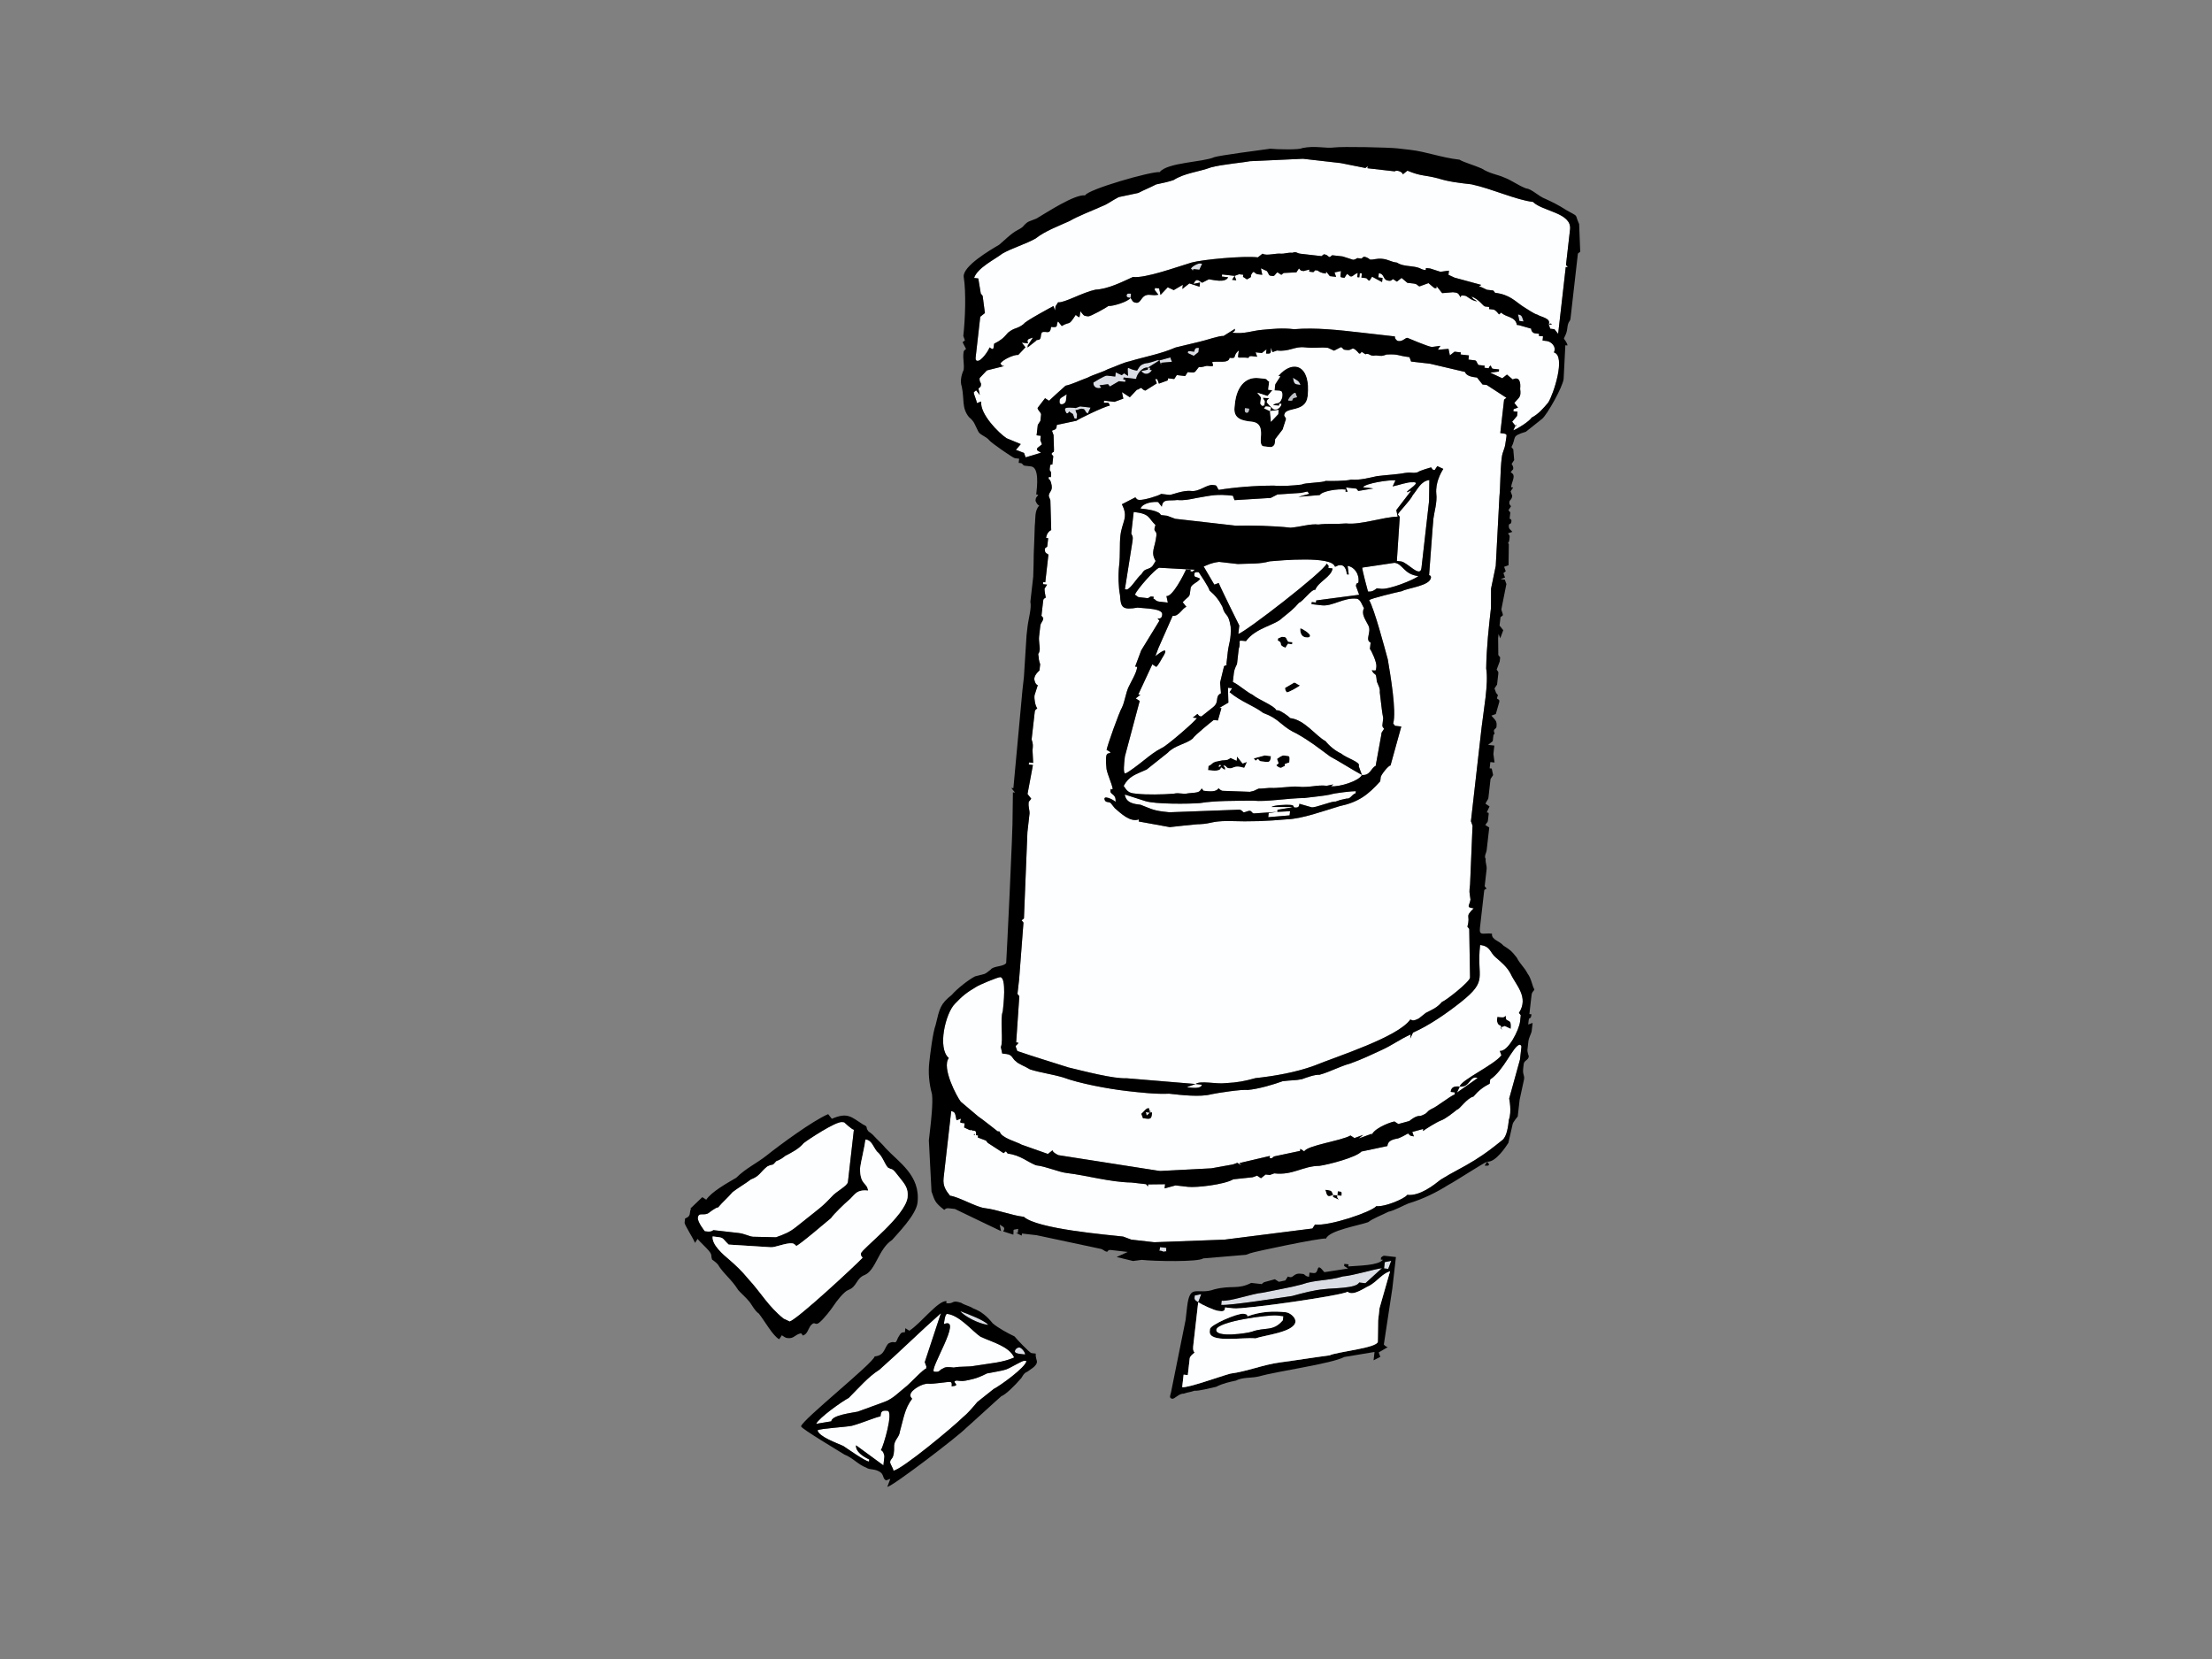 <?xml version="1.0" encoding="utf-8"?>
<!-- Generator: Adobe Illustrator 17.0.0, SVG Export Plug-In . SVG Version: 6.00 Build 0)  -->
<!DOCTYPE svg PUBLIC "-//W3C//DTD SVG 1.1//EN" "http://www.w3.org/Graphics/SVG/1.1/DTD/svg11.dtd">
<svg version="1.1" id="Layer_1" xmlns="http://www.w3.org/2000/svg" xmlns:xlink="http://www.w3.org/1999/xlink" x="0px" y="0px"
	 width="800px" height="600px" viewBox="0 0 800 600" enable-background="new 0 0 800 600" xml:space="preserve">
<rect x="0" y="0" width="800" height="600" fill="#808080" stroke="none"/>
<g>
	<path fill-rule="evenodd" clip-rule="evenodd" fill="#FDFEFF" d="M560.091,117.289c0.843-0.668,1.511,0.17,0.755,0.086l0,0
		L560.091,117.289L560.091,117.289z M452.009,58.302c-2.353,0.496-10.081,1.148-14.03,2.23c-4.792,1.75-9.41,1.988-13.531,4.581
		c-1.598,0.586-3.95,1.082-6.304,1.58c-2.438,1.252-4.034,1.835-6.474,3.089c-2.352,0.5-4.704,0.994-7.057,1.494
		c-2.438,1.252-4.121,2.591-5.718,3.173c-4.036,1.837-8.828,3.587-12.107,5.511c-4.036,1.835-8.828,3.587-12.194,6.264
		c-3.28,1.923-8.827,3.587-12.108,5.511c-2.524,2.007-8.997,5.096-10.184,8.788l1.512,0.172l0.91,5.461l0.669,0.842l0.823,6.215
		l-1.683,1.339l0,0l-0.774,6.801l-0.86,7.556c-0.086,0.756-0.172,1.511,0.584,1.595c1.511,0.172,4.292-4.102,4.378-4.858
		c1.426,0.929,1.426,0.929,1.684-1.339c2.438-1.254,3.279-1.923,5.049-4.017c2.525-2.009,3.195-1.166,5.719-3.173
		c0.086-0.756,10.681-6.44,10.681-6.44l0.584,1.599l0,0l0.172-1.511l0,0l0.927-1.427c2.267,0.258,8.827-3.587,13.533-4.581
		c4.618-0.242,9.496-2.748,13.531-4.583c4.532,0.515,15.712-3.57,21.259-5.234c3.95-1.08,18.649-2.469,23.938-1.866l1.682-1.339
		c1.426,0.929,4.618-0.24,6.887,0.019c0.755,0.086,2.352-0.498,3.863-0.326c1.596-0.582,1.511,0.17,3.02,0.343
		c2.267,0.258,6.801,0.775,7.557,0.861l0.842-0.668c1.511,0.172,1.426,0.925,2.18,1.013l0.842-0.668
		c1.511,0.17,1.511,0.17,3.021,0.343l0.756,0.088l3.692,1.183c0.756,0.084,1.597-0.582,1.597-0.582c1.512,0.172,0,0,1.512,0.172
		l0.842-0.672c1.511,0.174,2.181,1.017,2.181,1.017c1.51,0.17,2.353-0.498,4.619-0.242c2.266,0.258,2.935,1.103,5.202,1.359
		c1.425,0.925,2.936,1.097,5.203,1.355c3.777,0.431,2.936,1.101,5.203,1.359l0.086-0.756l1.511,0.17l0,0l3.692,1.189l3.107-0.414
		l-0.172,1.511l2.182,1.017l9.65,2.628l-0.842,0.67l0.756,0.084l0,0l2.18,1.015l2.266,0.256l0.67,0.843
		c5.288,0.603,7.297,3.128,10.147,4.982c1.426,0.927,4.276,2.784,5.032,2.87c1.425,0.925,5.202,1.355,4.188,3.536l0.583,1.599
		l1.511,0.172l1.34,1.681l1.376-12.088l1.376-12.09l0.756,0.088l-0.669-0.843c0.171-1.511,0.171-1.511,0.257-2.267l0.43-3.776
		l0.774-6.799c0.688-6.047-9.974-6.492-13.408-9.945c-6.045-0.691-14.768-4.744-22.237-6.361c-4.533-0.515-8.311-0.945-12.003-2.131
		c-5.201-1.359-6.043-0.687-11.159-2.801l-1.683,1.34c0.086-0.758-2.095-1.771-2.936-1.101l-9.823-1.118l0.086-0.756l-0.841,0.668
		l-8.981-1.788l-6.044-0.687l-4.534-0.515l-3.022-0.346L452.009,58.302z"/>
	<path fill-rule="evenodd" clip-rule="evenodd" fill="#DADDE4" d="M430.743,97.208c-0.086,0.755,0.085-0.754,0.669,0.843
		c0.085-0.756,0.085-0.756,0.841-0.67l0.756,0.086l0.755,0.086l1.014-2.181l-0.756-0.088
		C433.267,95.199,430.829,96.453,430.743,97.208L430.743,97.208z"/>
	<path fill-rule="evenodd" clip-rule="evenodd" fill="#DADDE4" d="M549.515,116.084l1.511,0.174
		c-0.583-1.597-0.497-2.353-2.009-2.525L549.515,116.084z"/>
	<path fill-rule="evenodd" clip-rule="evenodd" fill="#DADDE4" d="M407.457,106.8c-0.087,0.758,0.669,0.843,1.426,0.931l0.171-1.511
		C408.299,106.132,407.543,106.048,407.457,106.8L407.457,106.8z"/>
	<path fill-rule="evenodd" clip-rule="evenodd" fill="#DADDE4" d="M431.922,127.189l-1.512-0.17
		c-0.755-0.088-0.755-0.088-0.841,0.668l2.18,1.015l1.683-1.34l0.173-1.509C432.849,125.764,432.094,125.68,431.922,127.189
		L431.922,127.189z"/>
	<path fill-rule="evenodd" clip-rule="evenodd" fill="#DADDE4" d="M470.348,139.217c-0.583-1.597-1.339-1.681-2.764-2.612
		C468.081,138.959,468.081,138.959,470.348,139.217L470.348,139.217z"/>
	<path fill-rule="evenodd" clip-rule="evenodd" d="M450.257,147.645l1.512,0.172c-0.086,0.756-0.173,1.511-0.928,1.425
		C450.085,149.156,450.171,148.4,450.257,147.645L450.257,147.645z M459.323,148.677l-2.18-1.015
		c0.841-0.667,0.085-0.753,1.597-0.582C460.25,147.254,459.409,147.92,459.323,148.677l3.109-0.412l-0.173,1.511l-2.61,2.765
		L459.323,148.677z M465.882,144.832c0.086-0.756,1.855-2.849,2.611-2.763l0.584,1.595
		C465.969,144.075,468.905,145.176,465.882,144.832L465.882,144.832z M467.584,136.606c1.426,0.93,2.181,1.015,2.764,2.612
		C468.081,138.959,468.081,138.959,467.584,136.606L467.584,136.606z M462.296,136.005l0.754,0.084l-1.854,2.851l-0.258,2.267
		c2.266,0.258,3.109-0.414,2.763,2.612c-1.098,2.935-1.682,1.337-3.365,2.677l2.267,0.258l0.085-0.756l0.755,0.088
		c-0.086,0.754-1.013,2.179-2.524,2.007c-0.756-0.086-2.765-2.61-2.765-2.61c0.087-0.756,0.087-0.756,0.929-1.425l-2.266-0.257
		c-0.086,0.753,0.668,0.837,0.583,1.595c-0.258,2.265-0.087,0.755-0.928,1.427l-0.67-0.844l0.258-2.265l-1.338-1.683l0,0
		l3.691,1.185l1.769-2.093l-1.512-0.172l0.345-3.024c-0.756-0.086-0.67-0.842-1.426-0.93l-2.266-0.257
		c-5.288-0.601-8.072,3.675-8.673,8.965l-0.172,1.511c-0.517,4.53,3.262,4.961,6.285,5.306c6.044,0.687,1.319,8.57,4.341,8.913
		l2.267,0.258c0.755,0.086,1.597-0.584,1.683-1.34c0.085-0.755,0,0,0.171-1.509l2.697-3.521l1.185-3.69
		c0.086-0.758-0.668-0.842-0.584-1.599c0.345-3.022,7.729-0.652,8.417-6.695C474.231,132.006,467.602,129.722,462.296,136.005
		L462.296,136.005z"/>
	<path fill-rule="evenodd" clip-rule="evenodd" fill="#FDFEFF" d="M354.287,143.607C354.458,142.096,354.114,145.12,354.287,143.607
		L354.287,143.607z M355.901,136.139C356.743,135.471,355.061,136.81,355.901,136.139L355.901,136.139z M490.104,100.139
		C490.946,99.471,489.263,100.811,490.104,100.139L490.104,100.139z M498.501,100.33l1.512,0.17l-0.172,1.513l-3.606-1.943
		l-0.928,1.428c-0.755-0.088-0.669-0.844-1.425-0.929l-1.511-0.172l0.171-1.511l-0.755-0.086l-0.171,1.509l-0.755-0.084l0.172-1.511
		c-1.598,0.584-1.683,1.338-2.439,1.252c-0.755-0.088,0,0-1.425-0.927l-0.928,1.425c-1.512-0.172-1.512-0.172-1.426-0.928
		l0.172-1.511l-2.352,0.498l0.583,1.597l-2.267-0.256l-1.338-1.685l-0.086,0.754c-2.267-0.257-2.936-1.099-2.936-1.099
		c-1.511-0.172-0.755-0.084-1.597,0.584l-1.512-0.172l0.086-0.754c-2.352,0.496-1.596,0.582-2.352,0.496
		c-0.755-0.086-0.755-0.086-1.425-0.927l-0.929,1.427l-4.618,0.236l-0.843,0.672l-1.424-0.929c-0.843,0.67-0.929,1.425-1.684,1.341
		l-0.755-0.088c-0.755-0.084-0.669-0.839-1.338-1.683l-2.181-1.013l0.498,2.353c-0.756-0.088-1.511-0.172-1.511-0.172
		c-1.512-0.172-1.34-1.683-2.266-0.258c-0.929,1.425,0.669,0.843-1.77,2.093l-1.426-0.927l0.086-0.754l-1.512-0.172l-1.596,0.584
		l0.583,1.599l-1.511-0.174l0.928-1.425c-0.756-0.088-0.756-0.088-2.266-0.26l-2.267-0.257l-0.086,0.756l2.267,0.256
		c-1.015,2.181-5.461,0.908-6.973,0.736l-2.438,1.254c-1.425-0.927-2.094-1.769-3.109,0.412l2.354-0.498l-0.173,1.511l-3.692-1.183
		l-2.525,2.005l0.172-1.509l-3.281,1.923l-2.18-1.015l-2.61,2.765l0,0l-0.499-2.353l-1.511-0.17l-0.086,0.754l1.339,1.683
		c-2.353,0.498-3.022-0.344-4.62,0.241c-1.596,0.58-1.854,2.849-3.366,2.677c-1.51-0.17-1.425-0.928-2.093-1.769
		c-0.929,1.425-6.475,3.089-7.984,2.918c-0.843,0.667-6.563,3.843-7.318,3.757c-1.511-0.172-1.511-0.172-2.18-1.013l-0.67-0.843
		c-0.344,3.022-0.258,2.269-1.682,1.34c-2.783,4.274-1.769,2.095-5.05,4.016l-1.339-1.683c-0.928,1.425,0.497,2.355-2.525,2.011
		c-0.344,3.02-1.683,1.338-3.28,1.923c-0.928,1.423,0.412,3.106-2.61,2.763l0.755,0.086l-3.366,2.677l0.085-0.753l1.855-2.851
		c-1.597,0.582-2.352,0.496-1.769,2.093l-2.266-0.258l1.339,1.683l0,0l-2.612,2.763c-1.511-0.172-5.546,1.666-6.475,3.091
		l0.67,0.841l0.755,0.086l-6.302,1.58l-2.61,2.763l1.51,0.174l0,0l-1.51-0.174c-0.172,1.513,0.583,1.597,0.498,2.353
		c-0.086,0.754-0.086,0.754-0.928,1.425l0.498,2.351l-1.339-1.683l-0.842,0.672c-0.086,0.755,1.167,3.194,1.082,3.948l1.596-0.582
		c-0.517,4.532,6.35,11.437,9.2,13.292l5.117,2.113l-1.767,2.093l2.935,1.101l0.584,1.597l5.547-1.664l-1.425-0.929l0.086-0.756
		l1.684-1.34l-0.584-1.595c0.086-0.754,0.086-0.754,0.172-1.511l-1.512-0.17l0.431-3.778l0.927-1.427l0.258-2.267
		c0.086-0.754-1.338-1.683-1.252-2.437l2.697-3.521l0,0l1.425,0.929c0,0,5.135-4.77,5.977-5.442c2.352-0.494,4.792-1.75,7.986-2.917
		c2.438-1.254,4.792-1.75,7.231-3.005c3.193-1.168,5.631-2.421,7.983-2.915c5.547-1.668,11.009-2.576,16.641-4.995
		c2.353-0.5,6.303-1.578,8.656-2.078c2.352-0.498,7.144-2.247,8.655-2.076l4.122-2.593l-0.086,0.756l-0.843,0.67
		c4.534,0.517,6.973-0.738,10.837-1.061c3.863-0.328,6.97-0.739,11.504-0.221c7.727-0.652,16.037,0.294,24.349,1.239l0,0
		l12.089,1.378c-0.086,0.754,0.583,1.597,1.34,1.681l0,0c1.511,0.172,2.437-1.25,3.192-1.166c0,0,7.298,3.126,8.809,3.299
		l3.108-0.412l-0.927,1.426l3.863-0.328l0.497,2.353l1.683-1.339l2.266,0.26l-0.085,0.753l3.022,0.344l-0.172,1.511
		c1.511,0.172,0.755,0.088,2.266,0.258c0.756,0.086,0.67,0.843,1.339,1.683l2.266,0.257l-0.086,0.758l1.512,0.172
		c1.014-2.181,0.755,0.086,1.512,0.172l2.266,0.257l-0.085,0.756l-3.11,0.41l4.361,2.029l1.684-1.34l2.095,1.769
		c2.438-1.252,2.936,1.099,2.678,3.366c0.412,3.108-0.344,3.023-2.114,5.116l1.34,1.683l-1.598,0.584l-0.086,0.756l1.512,0.17
		l-0.172,1.511l-1.769,2.095l1.34,1.685l0.086-0.756l-1.013,2.181c1.597-0.584,5.718-3.177,6.646-4.602
		c2.437-1.254,4.207-3.345,5.976-5.44c1.854-2.853,6.512-16.862,2.064-18.135c1.014-2.181-1.08-3.948-2.592-4.12l-1.51-0.172
		l0.171-1.513l-1.511-0.172l0.087-0.755l-1.512-0.172c-0.756-0.084-1.426-0.927-1.339-1.683l-4.448-1.269l-0.756-0.086
		c-0.411-3.11-4.275-2.784-5.614-4.469l-0.841,0.672c-0.67-0.844-1.34-1.683-2.095-1.769l-1.512-0.172l0.086-0.756l-1.511-0.172
		c-0.756-0.088-2.009-2.525-4.945-3.624l0.67,0.842l1.424,0.927c-2.266-0.258-3.606-1.939-4.36-2.027
		c-1.512-0.17-1.512-0.17-1.598,0.584c-0.669-0.841-0.583-1.597-2.094-1.769l-0.755-0.086l-3.865,0.326l-2.009-2.524l-0.086,0.756
		l-0.755-0.086l-2.094-1.771l-3.195,1.168c-0.755-0.084-0.669-0.843-2.18-1.013l-2.266-0.26l-2.094-1.767l-1.684,1.337l-1.426-0.927
		c-0.841,0.668-0.841,0.668-1.597,0.584c-2.266-0.258-1.252-2.437-3.519-2.696L498.501,100.33z"/>
	<path fill-rule="evenodd" clip-rule="evenodd" fill="#BDBFC6" d="M465.882,144.832c3.023,0.344,0.086-0.756,3.195-1.168
		l-0.584-1.595C467.738,141.982,465.969,144.075,465.882,144.832L465.882,144.832z"/>
	<path fill-rule="evenodd" clip-rule="evenodd" fill="#DADDE4" d="M419.317,130.347c0,0,0,0-0.756-0.084c0,0-3.194,1.166-3.95,1.08
		c-2.351,0.494-2.438,1.25-3.365,2.679c-3.779-0.431-3.52-2.7-3.281,1.921l-1.425-0.927l-0.84,0.668l-2.181-1.013l-0.172,1.509
		l-3.022-0.343c-0.756-0.086-4.878,2.507-4.878,2.507c-0.172,1.511,1.253,2.437,2.851,1.855l-0.669-0.843l3.108-0.41l0.669,0.84
		l3.281-1.921l2.265,0.257l0.086-0.758l-0.755-0.084l0.086-0.754l3.021,0.343l1.511,0.172c0.172-1.511,2.027-4.36,4.294-4.102
		l-0.085,0.754l-2.352,0.498c1.338,1.683,2.935,1.097,3.863-0.326l-0.755-0.086l0.085-0.756l-0.755-0.084L419.317,130.347
		l0.583,1.597l0.086-0.756l3.863-0.322l-0.583-1.599L419.317,130.347z"/>
	<path fill-rule="evenodd" clip-rule="evenodd" fill="#BDBFC6" d="M451.769,147.818l-1.512-0.172
		c-0.086,0.754-0.172,1.511,0.584,1.597C451.596,149.328,451.683,148.574,451.769,147.818L451.769,147.818z"/>
	<path fill-rule="evenodd" clip-rule="evenodd" fill="#FDFEFF" d="M383.255,144.609c-0.086,0.756-0.173,1.511,0.583,1.599
		c0.755,0.084,1.597-0.584,1.683-1.341l0.257-2.265C384.937,143.27,383.341,143.853,383.255,144.609L383.255,144.609z"/>
	<path fill-rule="evenodd" clip-rule="evenodd" fill="#DADDE4" d="M389.041,147.565c-0.755-0.088-3.777-0.431-3.864,0.324
		c-0.085,0.758,0.583,1.597,0.583,1.597c0.755,0.086,0.841-0.668,0.841-0.668l1.426,0.925l0.584,1.601l0.755,0.084l0.172-1.513
		l-0.582-1.595c0.754,0.086,1.596-0.582,2.352-0.498c1.511,0.172,0.669,0.842,2.094,1.771l1.013-2.183l-3.778-0.429L389.041,147.565
		L389.041,147.565z"/>
	<path fill-rule="evenodd" clip-rule="evenodd" fill="#FDFEFF" d="M508.033,177.945
		C508.874,177.277,507.191,178.615,508.033,177.945L508.033,177.945z M503.758,175.163l-1.598,0.584L503.758,175.163z
		 M503.672,175.919l1.013-2.181c-2.266-0.258-10.836,1.063-11.762,2.488l3.778,0.429l-5.461,0.91l-0.669-0.841
		c-0.756-0.088-0.756-0.088-1.511-0.172l-2.268-0.258l0.584,1.597l-0.755-0.088l0.085-0.753c-3.023-0.344-8.481,0.566-9.41,1.99
		l-7.728,0.652l3.95-1.082l-0.669-0.842l-2.352,0.498l-8.484,0.567l-2.438,1.251l-13.101,0.805l-0.583-1.597
		c-6.044-0.687-7.641-0.103-13.103,0.805c-2.352,0.496-4.706,0.994-6.972,0.736c-3.108,0.412-5.289-0.601-5.633,2.421l-1.339-1.683
		c-1.511-0.17-5.374,0.153-6.388,2.336c2.267,0.257,6.799,0.773,7.383,2.368l2.266,0.26l2.936,1.099l2.267,0.258
		c6.044,0.687,12.844,1.46,19.644,2.235c5.375-0.154,13.77,0.036,19.815,0.723c3.863-0.322,7.058-1.49,10.08-1.148
		c3.108-0.408,6.13-0.065,9.994-0.389c5.288,0.599,13.274-2.318,18.648-2.469l-0.497-2.355l5.392-7.039l-1.597,0.584
		c0.086-0.756,5.806-3.931,1.942-3.605C509.218,174.255,506.025,175.421,503.672,175.919L503.672,175.919z"/>
	<path fill-rule="evenodd" clip-rule="evenodd" fill="#FDFEFF" d="M505.575,186.085l0.669,0.843l-1.049,15.95l1.511,0.172
		c2.266,0.258,6.954,6.15,7.384,2.372l0.258-2.263l2.494-21.915l0.105-7.64c-3.109,0.412-4.208,3.349-5.978,5.442
		C509.956,181.227,505.661,185.33,505.575,186.085L505.575,186.085z"/>
	<path fill-rule="evenodd" clip-rule="evenodd" fill="#FDFEFF" d="M492.677,205.281c-0.086,0.755,2.075,8.653,2.075,8.653
		c1.513,0.172,2.354-0.498,3.195-1.166l-1.339-1.683l0,0l1.339,1.683l1.511,0.172c3.021,0.346,11.848-3.241,13.532-4.581
		c-5.289-0.603-5.614-4.467-8.637-4.811L492.677,205.281z"/>
	<path fill-rule="evenodd" clip-rule="evenodd" fill="#FDFEFF" d="M409.758,187.421l-0.431,3.78
		c-0.086,0.754-0.086,0.754-0.171,1.509c-0.086,0.756,0.67,0.842,0.498,2.355l-0.086,0.755l-2.734,17.292l0.756,0.086
		c1.596-0.584,3.537-4.19,5.221-5.528c0.927-1.426,0.927-1.426,2.524-2.011c1.598-0.584,1.684-1.341,2.612-2.765
		c-1.923-3.28-0.24-4.618,0.276-9.151c0.258-2.265-1.425-0.927-0.327-3.864c-2.763-2.61-1.836-4.034-7.881-4.723
		C409.845,186.667,409.93,185.913,409.758,187.421L409.758,187.421z"/>
	<path fill-rule="evenodd" clip-rule="evenodd" fill="#FDFEFF" d="M419.199,205.333c-1.597,0.584-7.745,7.539-8.759,9.718
		c1.425,0.927,0.67,0.841,2.181,1.013l2.266,0.257c0.756,0.088,0.842-0.667,1.597-0.58l2.266,0.258l-1.51-0.172l-0.085,0.753
		c0.755,0.088,0.668,0.844,2.18,1.016l3.022,0.343l-0.498-2.353c2.268,0.258,6.236-7.705,7.249-9.89l1.512,0.172l-0.086,0.756
		l0.755,0.088l0.842-0.672L419.199,205.333z"/>
	<path fill-rule="evenodd" clip-rule="evenodd" d="M472.204,230.5c0.754,0.086,1.51,0.172,1.596-0.582
		c0.086-0.756-2.763-2.61-3.52-2.698C470.108,228.731,470.692,230.328,472.204,230.5L472.204,230.5z"/>
	<path fill-rule="evenodd" clip-rule="evenodd" d="M462.208,230.895l-0.087,0.756c2.182,1.013-0.171,1.511,2.765,2.61l0.927-1.427
		l1.513,0.172l0.085-0.753l-1.511-0.172c-0.669-0.844-0.583-1.599-1.339-1.685C463.051,230.227,463.805,230.311,462.208,230.895
		L462.208,230.895z"/>
	<path fill-rule="evenodd" clip-rule="evenodd" fill="#FDFEFF" d="M516.852,208.031c0,0,0.756,0.088,0.671,0.842
		c-0.344,3.024-8.071,3.671-10.51,4.927c-2.353,0.494-11.007,2.571-11.849,3.242c1.922,3.282,5.662,17.482,6.743,21.432
		c0.909,5.463,3.225,18.734,1.954,23.18l0.668,0.843l2.267,0.258l-3.901,14.099c-0.755-0.088-3.453,3.432-3.539,4.188
		c-0.086,0.756-0.086,0.756-0.172,1.513c-4.379,4.856-7.745,7.535-14.803,9.027c-5.547,1.664-13.532,4.583-18.907,4.734
		c-7.728,0.653-12.346,0.895-21.498,0.616c-6.131,0.069-5.462,0.908-10.079,1.149c-0.756-0.088-10.837,1.061-10.837,1.061
		l-11.246-2.046l0.086-0.754c-3.196,1.168-6.629-2.286-8.724-4.057c0,0-0.668-0.837-1.338-1.681
		c-0.669-0.843-1.512-0.172-2.181-1.015c-1.252-2.439,3.11-0.41,3.779,0.431c0.343-3.02-2.009-2.525-1.837-4.036
		c0.172-1.511,0,0,0.841-0.668c-0.497-2.353-1.75-4.791-2.247-7.144c-0.738-6.972,0.602-5.289,1.443-5.959
		c-0.669-0.84-1.426-0.925-1.426-0.925c0.172-1.513,4.657-14.014,5.583-15.439c1.015-2.179,1.359-5.203,2.371-7.382
		c1.015-2.181,2.869-5.032,3.127-7.295l-0.756-0.088l2.199-5.873l6.58-10.731l-0.67-0.841c0.755,0.086,1.512,0.172,1.684-1.338
		c0.258-2.269-5.874-2.2-8.895-2.546c-5.462,0.912-6.129,0.069-6.37-4.553c-0.498-2.348-0.737-6.97-0.307-10.748
		c0.431-3.778,0.104-7.642,0.448-10.661c0.602-5.289,3.041-6.543,0.534-11.42l4.878-2.507c0.67,0.844,0.67,0.844,1.425,0.928
		c1.512,0.172,7.058-1.494,7.9-2.164l3.022,0.346c0.755,0.084,4.793-1.752,7.813-1.408c3.022,0.343,5.634-2.421,7.9-2.164
		l0.755,0.088c0.755,0.086,0.669,0.843,1.339,1.683c5.462-0.91,13.188-1.561,20.072-1.542c2.267,0.26,6.887,0.019,9.995-0.391
		c0.842-0.67,7.728-0.652,8.569-1.322c0.755,0.086,7.642,0.107,9.239-0.479c3.022,0.344,6.972-0.736,9.324-1.234
		c3.108-0.41,7.727-0.649,10.079-1.148c3.108-0.41,2.267,0.257,4.62-0.238c0.841-0.672,4.791-1.754,4.791-1.754
		c0.756,0.084-0.086,0.756,1.424,0.929l0.927-1.423l2.182,1.009c-0.928,1.426-2.869,5.032-2.543,8.898
		c0.412,3.106-0.774,6.799-1.031,9.065C518.161,189.814,516.938,207.277,516.852,208.031L516.852,208.031z M405.359,293.303
		C406.871,293.475,403.847,293.131,405.359,293.303L405.359,293.303z M459.648,152.541l2.61-2.765l0.173-1.511l-3.109,0.412
		c0.086-0.756,0.928-1.423-0.583-1.597c-1.512-0.17-0.756-0.084-1.597,0.582l2.18,1.015L459.648,152.541z M462.296,136.005
		c5.306-6.283,11.935-3.999,10.645,7.335c-0.688,6.043-8.071,3.673-8.417,6.695c-0.084,0.756,0.67,0.84,0.584,1.599l-1.185,3.69
		l-2.697,3.521c-0.171,1.509-0.086,0.754-0.171,1.509c-0.086,0.756-0.928,1.426-1.683,1.34l-2.267-0.258
		c-3.023-0.343,1.703-8.226-4.341-8.913c-3.022-0.344-6.801-0.775-6.285-5.306l0.172-1.511c0.602-5.29,3.386-9.566,8.673-8.965
		l2.266,0.257c0.755,0.088,0.669,0.844,1.426,0.93l-0.345,3.024l1.512,0.172l-1.769,2.093l-3.691-1.185l0,0l1.338,1.683
		l-0.258,2.265l0.67,0.844c0.841-0.672,0.669,0.839,0.928-1.427c0.085-0.758-0.669-0.842-0.583-1.595l2.266,0.257
		c-0.842,0.668-0.842,0.668-0.929,1.425c0,0,2.009,2.524,2.765,2.61c1.511,0.172,2.438-1.253,2.524-2.007l-0.755-0.088l-0.085,0.756
		l-2.267-0.258c1.683-1.341,2.267,0.258,3.365-2.677c0.345-3.025-0.497-2.353-2.763-2.612l0.258-2.267l1.854-2.851L462.296,136.005z
		 M482.475,126.822l-2.18-1.015c-3.023-0.344-4.62,0.241-8.398-0.189c-3.778-0.431-5.548,1.662-10.079,1.148l-1.598,0.584
		l-0.582-1.599c-0.172,1.514,0.497,2.353-1.769,2.095l0.171-1.511l-1.682,1.338l-2.267-0.256l0.584,1.597l-1.511-0.172
		c-0.756-0.084-1.512-0.172-1.597,0.584c-4.534-0.517-3.951,1.08-3.519-2.698c-2.525,2.011-0.345,3.022-3.368,2.677
		c-0.257,2.269-4.705,0.998-6.302,1.58c0.584,1.599,0.584,1.599-1.682,1.341c-0.756-0.086-1.597,0.582-3.108,0.41
		c-1.77,2.095-1.015,2.181-4.037,1.836l-0.927,1.428l-3.023-0.346l-0.928,1.425l-2.266-0.258l-0.086,0.756l-3.194,1.166
		l-0.584-1.597l-0.756-0.086l0.585,1.595l-4.122,2.595c-0.756-0.088-1.426-0.927-1.426-0.927c-0.755-0.088-0.841,0.668-1.597,0.582
		l0,0l-2.611,2.765l-2.85-1.857l0.498,2.355l-3.195,1.164l-3.776-0.429l-0.086,0.754c1.511,0.172,1.596-0.582,2.18,1.013
		c-2.352,0.5-11.266,4.841-12.108,5.509l-7.057,1.492c-0.172,1.514-0.172,1.514-1.77,2.097l0.584,1.597l0.154,5.375
		c-0.171,1.511,0,0-0.928,1.425l0.669,0.843l-0.343,3.022c-0.757-0.086-0.757-0.086-0.929,1.426
		c-0.171,1.511,0.756,0.086,0.413,3.108l-0.756-0.084l-0.085,0.753c0.755,0.084,1.252,2.439,1.166,3.194l0,0
		c-0.172,1.513-0.928,1.427-1.099,2.936l0.583,1.597l0.307,10.751c0,0-1.598,0.584-1.855,2.851l0.755,0.084l-0.344,3.022
		l-0.842,0.67c-0.257,2.267,1.339,1.681,1.253,2.439l-0.601,5.287l0,0l-0.517,4.532l-0.756-0.084l-0.086,0.756l1.512,0.172
		l-0.927,1.423c-0.086,0.756,0.41,3.109,0.41,3.109c-0.086,0.756-0.755-0.084-0.927,1.429l-0.172,1.509l-0.43,3.776l0.669,0.843
		c-0.172,1.513-0.928,1.425-1.1,2.937l-0.43,3.776c-0.172,1.513,0.325,3.866,0.24,4.618c-0.258,2.269-0.841,0.67-0.344,3.023
		c-0.087,0.756,0.496,2.353,0.496,2.353l-0.257,2.265c0,0-1.683,1.34-1.855,2.851c-0.086,0.755,0.498,2.351,1.252,2.437
		l-1.184,3.692c-0.172,1.513,0.324,3.864,0.994,4.706c-0.842,0.666-0.842,0.666-0.928,1.425l-1.118,9.821
		c0.584,1.597,0.498,2.353,0.326,3.864l0.239,4.62l-1.511-0.172l-0.086,0.755l1.512,0.172l-1.96,10.491l1.34,1.683
		c-0.928,1.426-0.843,0.672-0.928,1.426c-0.172,1.511,0.412,3.108,0.326,3.86l-0.774,6.805l-1.259,31.234l-0.843,0.668l0.67,0.841
		l-1.566,20.486l-0.603,5.289l0.67,0.841l-1.136,16.706l0.755,0.088c-0.086,0.756-0.841,0.67-0.927,1.425l0.583,1.597
		c6.629,2.284,11.074,3.557,18.458,5.931c5.959,1.44,16.363,4.156,20.983,3.916l25.018,2.082l-3.194,1.168l0,0
		c2.267,0.258,5.288,0.603,5.461-0.91l-2.267-0.258c1.682-1.338,7.641,0.107,10.749-0.305c4.618-0.24,6.973-0.738,10.922-1.82
		c6.972-0.736,14.786-2.142,21.174-4.476c8.826-3.587,30.258-10.332,34.81-16.703c0.755,0.084,0.669,0.843,3.108-0.41
		c0.841-0.672,1.683-1.34,2.525-2.009c2.438-1.254,4.035-1.836,5.805-3.933c1.596-0.582,10.012-7.277,10.184-8.789l-0.289-17.635
		l-0.669-0.84c1.272-4.448-1.167-3.196,2.286-6.629c-3.023-0.344-1.426-0.927-1.168-3.192c-0.411-3.11-0.497-2.355-0.154-5.377l0,0
		l0.898-21.325l-0.584-1.597l1.032-9.068l0.086-0.756l2.751-24.176c0.689-6.043,2.563-15.78,1.653-21.239
		c0.105-7.642,0.965-15.198,1.739-21.997l0.019-6.886l1.701-8.224l1.328-25.107c0.344-3.021,0.275-9.153,0.792-13.685
		c0.344-3.024,1.1-2.937,1.444-5.959c0.344-3.02,1.098-2.934-1.924-3.278l0.344-3.023l0.946-8.312c0.172-1.511,0,0,0.086-0.752
		l0.842-0.672l-7.125-4.637l-1.513-0.172l-2.008-2.525c-1.512-0.172-3.778-0.431-4.362-2.026l-12.67-2.973l0,0c0,0,0,0-0.756-0.086
		l-6.045-0.689l-0.583-1.597c-4.531-0.517-3.691-1.183-8.309-0.945c-1.598,0.584-1.598,0.584-3.865,0.326
		c-2.353,0.496-2.181-1.015-3.777-0.431l-1.426-0.929c0,0-0.086,0.756-0.841,0.67c0,0-1.34-1.681-2.096-1.767
		c-0.755-0.086-0.842,0.666-2.353,0.494l-0.755-0.084c-0.755-0.086-0.669-0.84-1.425-0.927L482.475,126.822z"/>
	<path fill-rule="evenodd" clip-rule="evenodd" d="M464.764,248.788c-0.086,0.755,0.583,1.597,0.583,1.597
		c0.755,0.086,4.036-1.838,4.878-2.505c-0.756-0.086-1.425-0.929-2.181-1.015L464.764,248.788L464.764,248.788z"/>
	<path fill-rule="evenodd" clip-rule="evenodd" fill="#FDFEFF" d="M464.764,248.788l3.28-1.923c0.756,0.086,1.425,0.929,2.181,1.015
		c-0.841,0.666-4.122,2.591-4.878,2.505C465.347,250.385,464.678,249.543,464.764,248.788L464.764,248.788z M464.887,234.261
		c-2.936-1.099-0.583-1.597-2.765-2.61l0.087-0.756c1.597-0.584,0.842-0.668,2.353-0.498c0.755,0.086,0.669,0.84,1.339,1.685
		l1.511,0.172l-0.085,0.753l-1.513-0.172L464.887,234.261z M473.799,229.918c-0.086,0.754-0.842,0.668-1.596,0.582
		c-1.512-0.172-2.096-1.769-1.924-3.28C471.036,227.308,473.886,229.161,473.799,229.918L473.799,229.918z M435.324,204.875
		l3.845,6.558l1.597-0.582c0.584,1.597,7.432,15.387,7.432,15.387l-0.345,3.024c2.353-0.498,30.88-22.508,31.979-25.444l0.669,0.843
		l-0.086,0.754l0.756,0.086l0.755,0.086c-0.344,3.023-5.135,4.774-6.236,7.711c-1.51-0.172-4.294,4.104-5.89,4.684
		c-1.77,2.097-3.453,3.435-5.977,5.442c-2.61,2.767-9.582,3.503-13.207,8.449c-3.777-0.431-1.511-0.172-2.611,2.763
		c-0.344,3.023-0.344,3.023-0.602,5.291c-0.086,0.754-0.927,1.423-1.186,3.69l-0.344,3.023c2.181,1.011,4.944,3.623,7.125,4.635
		c2.094,1.771,7.967,3.969,8.551,5.566l0.755,0.086c0.754,0.086,3.606,1.941,4.275,2.782c5.29,0.601,9.221,6.408,12.826,8.35
		c1.338,1.683,3.433,3.452,5.615,4.463c2.095,1.769,7.297,3.128,6.369,4.555l1.167,3.194c3.022,0.343,3.365-2.677,4.963-3.263
		l2.046-11.247c0.172-1.509,0,0,0.086-0.756l0.928-1.425c-0.67-0.839-0.67-0.839-0.584-1.597c0.172-1.509,0.172-1.509,0.258-2.265
		c-0.498-2.353-0.823-6.217-1.235-9.323c0.171-1.513-0.498-2.353-1.081-3.952c-0.327-3.862-0.584-1.595-1.837-4.034
		c1.51,0.172,1.51,0.172,1.596-0.582l0.086-0.758c0.173-1.509-1.664-5.543-2.334-6.387l0.257-2.265
		c-2.179-1.017,0.432-3.78-0.822-6.217c-1.253-2.439-2.593-4.122-1.578-6.302c-0.669-0.844-1.167-3.194-2.678-3.366
		c-4.533-0.517-8.742,2.829-12.52,2.4l-3.777-0.431l0.085-0.754l1.512,0.172l0.086-0.756l3.108-0.412l12.433-1.644l-1.167-3.196
		c0.172-1.511,0.84-0.672,0.927-1.426c0.344-3.02-1.665-5.547-3.931-5.804l0.412,3.106l-0.756-0.084
		c0.087-0.754-0.412-3.108-1.922-3.28c-1.512-0.172-1.597,0.584-2.353,0.496c-1.08-3.948-19.645-2.235-23.509-1.91
		c-3.949,1.08-6.97,0.737-11.59,0.977c-2.266-0.256-3.777-0.429-6.798-0.775C437.763,203.621,436.921,204.291,435.324,204.875
		L435.324,204.875z"/>
	<path fill-rule="evenodd" clip-rule="evenodd" d="M453.441,274.286l0.671,0.839l0.841-0.668c0.67,0.84,0.67,0.84,1.426,0.927
		l1.511,0.17c1.513,0.172,1.598-0.58,1.769-2.091l-2.267-0.257L453.441,274.286z"/>
	<path fill-rule="evenodd" clip-rule="evenodd" d="M461.84,274.475l0.584,1.597l-0.842,0.67c0.669,0.841,1.425,0.927,1.425,0.927
		c0.755,0.086,0,0,1.597-0.584l0.086-0.756l1.597-0.582c0.172-1.509,0.258-2.267-0.497-2.351l-1.512-0.172
		C463.523,273.137,461.84,274.475,461.84,274.475L461.84,274.475z"/>
	<path fill-rule="evenodd" clip-rule="evenodd" d="M440.839,277.443l0.086-0.758l0.756,0.088L440.839,277.443z M447.226,275.108
		l-2.18-1.015c-1.683,1.34-2.352,0.498-3.95,1.082c-3.107,0.412-2.437,1.252-4.034,1.838l-0.172,1.511
		c2.266,0.257,4.533,0.515,4.706-0.996l1.424,0.927l0.086-0.755l-0.669-0.844c1.512,0.172,0.669,0.844,2.181,1.017
		c1.511,0.17,1.683-1.339,5.375-0.155l1.013-2.181l-1.598,0.584l-2.009-2.524l-0.085,0.755L447.226,275.108z"/>
	<path fill-rule="evenodd" clip-rule="evenodd" fill="#FDFEFF" d="M431.957,207.552c-0.171,1.511,0.67,0.842,2.095,1.767
		c-0.928,1.427-3.28,1.924-3.452,3.437c-0.431,3.774-0.258,2.265-2.868,5.029l1.339,1.683c-1.597,0.586-2.697,3.521-4.964,3.265l0,0
		l-5.153,11.658l-1.1,2.935c0.841-0.668,5.049-4.017,3.109-0.412c-0.928,1.425-1.942,3.606-2.783,4.276l-1.426-0.927l-5.068,10.899
		l0.755,0.088l-1.684,1.34l1.427,0.925l-5.345,20.058l-0.086,0.755c-0.171,1.511-0.602,5.29,0.152,5.375
		c0.756,0.088,5.805-3.931,6.647-4.6c2.525-2.009,4.208-3.349,6.647-4.6c1.598-0.586,11.782-9.376,12.71-10.8l-1.512-0.172
		l1.683-1.34c0.669,0.843,0.669,0.843,1.426,0.929c0,0,3.366-2.679,4.207-3.347c2.525-2.009,0.431-3.778,2.869-5.03l-0.325-3.864
		l1.442-5.959c0,0,1.597-0.584,0.843-0.668l0.515-4.532c0.345-3.025,1.272-4.448,1.033-9.067c-0.908-5.463-1.922-3.282-3.003-7.234
		c-1.253-2.434-2.593-4.119-4.688-5.888c0.087-0.756-3.844-6.56-3.844-6.56C432.8,206.882,432.044,206.796,431.957,207.552
		L431.957,207.552z"/>
	<path fill-rule="evenodd" clip-rule="evenodd" fill="#FDFEFF" d="M414.186,289.716l-7.384-2.372
		c0.413,3.108,3.434,3.452,5.701,3.711c2.936,1.099,4.362,2.027,8.139,2.458l2.267,0.257l25.362-0.94
		c0.755,0.086,1.425,0.929,1.425,0.929c0.755,0.086,1.597-0.584,2.353-0.5c0.754,0.088,0.668,0.844,1.425,0.929l8.483-0.564
		l-3.109,0.41l-0.171,1.509l7.727-0.648l0.172-1.511l-4.619,0.24l0.086-0.756l5.461-0.91l-0.755-0.086l-6.886-0.017
		c0.841-0.672,5.46-0.91,6.972-0.736c1.511,0.172,0.669,0.839,1.425,0.925c1.512,0.172,1.598-0.582,1.684-1.339l4.446,1.273
		c1.512,0.172,7.145-2.248,8.656-2.076c1.597-0.586,1.597-0.586,3.95-1.08c1.511,0.172,1.683-1.34,3.279-1.926l0.086-0.752
		c-0.755-0.086-7.726,0.65-9.324,1.232c-2.352,0.502-6.215,0.824-9.324,1.237c-6.13,0.066-13.944,1.473-18.478,0.959
		c-6.13,0.064-13.772-0.039-19.232,0.871C430.138,290.764,417.878,290.899,414.186,289.716L414.186,289.716z"/>
	<path fill-rule="evenodd" clip-rule="evenodd" fill="#FDFEFF" d="M447.312,274.352l0.085-0.755l2.009,2.524l1.598-0.584
		l-1.013,2.181c-3.692-1.183-3.864,0.326-5.375,0.155c-1.512-0.172-0.669-0.844-2.181-1.017l0.669,0.844l-0.086,0.755l-1.424-0.927
		c-0.172,1.511-2.439,1.252-4.706,0.996l0.172-1.511c1.598-0.586,0.928-1.426,4.034-1.838c1.598-0.584,2.267,0.258,3.95-1.082
		l2.18,1.015L447.312,274.352z M441.681,276.772l-0.756-0.088l-0.086,0.758L441.681,276.772z M464.604,277.085
		c-1.597,0.584-0.842,0.67-1.597,0.584c0,0-0.755-0.086-1.425-0.927l0.842-0.67l-0.584-1.597c0,0,1.683-1.338,2.438-1.252
		l1.512,0.172c0.755,0.084,0.669,0.843,0.497,2.351l-1.597,0.582L464.604,277.085z M457.392,273.206l2.267,0.257
		c-0.171,1.511-0.257,2.263-1.769,2.091l-1.511-0.17c-0.755-0.086-0.755-0.086-1.426-0.927l-0.841,0.668l-0.671-0.839
		L457.392,273.206z M444.261,254.107l-3.28,1.923l0.755,0.086l-1.271,4.448l-1.512-0.172c-0.841,0.667-6.732,5.356-7.66,6.781
		c-2.525,2.009-6.388,2.334-8.999,5.096c-2.525,2.009-5.049,4.017-7.574,6.026c-4.036,1.838-6.388,2.335-8.33,5.944
		c0.669,0.837,1.253,2.436,3.519,2.694l1.512,0.17c3.022,0.346,9.152,0.279,13.016-0.049c2.351-0.496,3.022,0.344,5.375-0.15
		c3.864-0.33,3.864-0.33,4.791-1.752l0.67,0.84c2.266,0.258,4.533,0.517,5.461-0.908c0.669,0.841,1.424,0.927,1.424,0.927
		l9.908,0.361c2.353-0.498,1.597-0.582,3.194-1.164c0.755,0.086,3.865-0.328,4.619-0.242c1.512,0.172,7.728-0.652,9.239-0.481
		c4.534,0.519,6.973-0.736,10.751-0.305l2.351-0.496l-0.841,0.668c3.022,0.343,10.166-1.904,11.179-4.083
		c-3.605-1.941-7.88-4.725-11.485-6.667c-4.945-3.624-7.04-5.393-12.071-8.261c-2.18-1.015-3.606-1.941-5.7-3.709
		c-2.094-1.769-3.519-2.7-6.456-3.798c-3.519-2.696-7.967-3.967-12.155-7.505l0.928-1.425l-1.511-0.172L444.261,254.107z"/>
	<path fill-rule="evenodd" clip-rule="evenodd" d="M405.359,293.303C403.847,293.131,406.871,293.475,405.359,293.303
		L405.359,293.303z M414.186,289.716c3.692,1.183,15.952,1.048,19.816,0.724c5.46-0.91,13.102-0.807,19.232-0.871
		c4.533,0.515,12.347-0.893,18.478-0.959c3.109-0.414,6.972-0.736,9.324-1.237c1.598-0.582,8.568-1.318,9.324-1.232l-0.086,0.752
		c-1.596,0.586-1.768,2.099-3.279,1.926c-2.353,0.494-2.353,0.494-3.95,1.08c-1.511-0.172-7.144,2.248-8.656,2.076l-4.446-1.273
		c-0.086,0.756-0.172,1.511-1.684,1.339c-0.755-0.086,0.086-0.753-1.425-0.925c-1.512-0.174-6.13,0.064-6.972,0.736l6.886,0.017
		l0.755,0.086l-5.461,0.91l-0.086,0.756l4.619-0.24l-0.172,1.511l-7.727,0.648l0.171-1.509l3.109-0.41l-8.483,0.564
		c-0.756-0.084-0.67-0.841-1.425-0.929c-0.756-0.084-1.598,0.586-2.353,0.5c0,0-0.669-0.842-1.425-0.929l-25.362,0.94l-2.267-0.257
		c-3.777-0.431-5.203-1.359-8.139-2.458c-2.267-0.258-5.289-0.603-5.701-3.711L414.186,289.716z M444.107,248.732l1.511,0.172
		l-0.928,1.425c4.189,3.538,8.636,4.809,12.155,7.505c2.936,1.099,4.362,2.029,6.456,3.798c2.095,1.767,3.52,2.694,5.7,3.709
		c5.031,2.868,7.126,4.637,12.071,8.261c3.605,1.941,7.88,4.725,11.485,6.667c-1.013,2.179-8.157,4.426-11.179,4.083l0.841-0.668
		l-2.351,0.496c-3.779-0.431-6.217,0.824-10.751,0.305c-1.511-0.17-7.727,0.653-9.239,0.481c-0.754-0.086-3.864,0.328-4.619,0.242
		c-1.597,0.582-0.841,0.666-3.194,1.164l-9.908-0.361c0,0-0.754-0.086-1.424-0.927c-0.928,1.425-3.195,1.166-5.461,0.908l-0.67-0.84
		c-0.927,1.423-0.927,1.423-4.791,1.752c-2.352,0.494-3.023-0.346-5.375,0.15c-3.864,0.328-9.994,0.395-13.016,0.049l-1.512-0.17
		c-2.266-0.258-2.85-1.857-3.519-2.694c1.941-3.609,4.294-4.105,8.33-5.944c2.525-2.009,5.049-4.017,7.574-6.026
		c2.611-2.761,6.475-3.087,8.999-5.096c0.928-1.425,6.818-6.114,7.66-6.781l1.512,0.172l1.271-4.448l-0.755-0.086l3.28-1.923
		L444.107,248.732z M434.052,209.319c-1.425-0.925-2.266-0.256-2.095-1.767c0.087-0.756,0.842-0.67,1.598-0.582
		c0,0,3.931,5.803,3.844,6.56c2.095,1.769,3.434,3.454,4.688,5.888c1.081,3.952,2.095,1.771,3.003,7.234
		c0.24,4.618-0.687,6.041-1.033,9.067l-0.515,4.532c0.754,0.084-0.843,0.668-0.843,0.668l-1.442,5.959l0.325,3.864
		c-2.438,1.252-0.344,3.021-2.869,5.03c-0.841,0.668-4.207,3.347-4.207,3.347c-0.756-0.086-0.756-0.086-1.426-0.929l-1.683,1.34
		l1.512,0.172c-0.928,1.425-11.112,10.214-12.71,10.8c-2.438,1.25-4.122,2.591-6.647,4.6c-0.841,0.668-5.89,4.688-6.647,4.6
		c-0.754-0.084-0.324-3.864-0.152-5.375l0.086-0.755l5.345-20.058l-1.427-0.925l1.684-1.34l-0.755-0.088l5.068-10.899l1.426,0.927
		c0.841-0.67,1.855-2.851,2.783-4.276c1.94-3.606-2.267-0.256-3.109,0.412l1.1-2.935l5.153-11.658l0,0
		c2.267,0.256,3.367-2.679,4.964-3.265l-1.339-1.683c2.61-2.763,2.438-1.254,2.868-5.029
		C430.773,211.244,433.125,210.746,434.052,209.319L434.052,209.319z M432.131,206.039l-0.842,0.672l-0.755-0.088l0.086-0.756
		l-1.512-0.172c-1.013,2.185-4.981,10.149-7.249,9.89l0.498,2.353l-3.022-0.343c-1.512-0.172-1.425-0.928-2.18-1.016l0.085-0.753
		l1.51,0.172l-2.266-0.258c-0.755-0.086-0.84,0.668-1.597,0.58l-2.266-0.257c-1.511-0.172-0.756-0.086-2.181-1.013
		c1.015-2.179,7.163-9.134,8.759-9.718L432.131,206.039z M435.324,204.875c1.597-0.584,2.438-1.254,5.547-1.666
		c3.022,0.346,4.532,0.519,6.798,0.775c4.62-0.24,7.641,0.103,11.59-0.977c3.864-0.326,22.428-2.039,23.509,1.91
		c0.756,0.088,0.842-0.668,2.353-0.496c1.51,0.172,2.009,2.525,1.922,3.28l0.756,0.084l-0.412-3.106
		c2.266,0.257,4.275,2.784,3.931,5.804c-0.087,0.754-0.755-0.084-0.927,1.426l1.167,3.196l-12.433,1.644l-3.108,0.412l-0.086,0.756
		l-1.512-0.172l-0.085,0.754l3.777,0.431c3.778,0.429,7.986-2.917,12.52-2.4c1.511,0.172,2.009,2.522,2.678,3.366
		c-1.015,2.179,0.325,3.862,1.578,6.302c1.253,2.437-1.357,5.2,0.822,6.217l-0.257,2.265c0.669,0.844,2.507,4.879,2.334,6.387
		l-0.086,0.758c-0.086,0.755-0.086,0.755-1.596,0.582c1.253,2.439,1.51,0.172,1.837,4.034c0.583,1.599,1.252,2.439,1.081,3.952
		c0.412,3.106,0.737,6.97,1.235,9.323c-0.086,0.756-0.086,0.756-0.258,2.265c-0.086,0.758-0.086,0.758,0.584,1.597l-0.928,1.425
		c-0.086,0.756,0.086-0.753-0.086,0.756l-2.046,11.247c-1.598,0.586-1.941,3.606-4.963,3.263l-1.167-3.194
		c0.929-1.427-4.274-2.786-6.369-4.555c-2.182-1.011-4.277-2.78-5.615-4.463c-3.605-1.941-7.536-7.749-12.826-8.35
		c-0.669-0.841-3.52-2.696-4.275-2.782l-0.755-0.086c-0.584-1.597-6.457-3.795-8.551-5.566c-2.181-1.013-4.944-3.624-7.125-4.635
		l0.344-3.023c0.259-2.267,1.1-2.936,1.186-3.69c0.257-2.267,0.257-2.267,0.602-5.291c1.1-2.936-1.166-3.194,2.611-2.763
		c3.624-4.946,10.597-5.682,13.207-8.449c2.525-2.007,4.207-3.346,5.977-5.442c1.596-0.58,4.38-4.856,5.89-4.684
		c1.101-2.937,5.891-4.688,6.236-7.711l-0.755-0.086l-0.756-0.086l0.086-0.754l-0.669-0.843
		c-1.099,2.936-29.626,24.946-31.979,25.444l0.345-3.024c0,0-6.848-13.79-7.432-15.387l-1.597,0.582L435.324,204.875z
		 M504.353,203.548c3.022,0.344,3.347,4.208,8.637,4.811c-1.684,1.34-10.511,4.927-13.532,4.581l-1.511-0.172l-1.339-1.683l0,0
		l1.339,1.683c-0.841,0.668-1.682,1.338-3.195,1.166c0,0-2.161-7.898-2.075-8.653L504.353,203.548z M409.568,195.82l0.086-0.755
		c0.172-1.513-0.584-1.599-0.498-2.355c0.085-0.755,0.085-0.755,0.171-1.509l0.431-3.78c0.171-1.509,0.086-0.755,0.257-2.265
		c6.045,0.689,5.117,2.114,7.881,4.723c-1.098,2.937,0.585,1.599,0.327,3.864c-0.516,4.532-2.199,5.871-0.276,9.151
		c-0.928,1.425-1.014,2.181-2.612,2.765c-1.597,0.584-1.597,0.584-2.524,2.011c-1.684,1.338-3.625,4.944-5.221,5.528l-0.756-0.086
		L409.568,195.82z M505.575,186.085c0.086-0.754,4.381-4.858,5.393-7.039c1.769-2.093,2.869-5.03,5.978-5.442l-0.105,7.64
		l-2.494,21.915l-0.258,2.263c-0.43,3.778-5.117-2.114-7.384-2.372l-1.511-0.172l1.049-15.95L505.575,186.085z M503.672,175.919
		c2.352-0.498,5.546-1.664,7.058-1.492c3.863-0.326-1.856,2.849-1.942,3.605l1.597-0.584l-5.392,7.039l0.497,2.355
		c-5.374,0.152-13.36,3.068-18.648,2.469c-3.864,0.324-6.886-0.019-9.994,0.389c-3.022-0.343-6.217,0.826-10.08,1.148
		c-6.045-0.687-14.44-0.876-19.815-0.723c-6.799-0.775-13.6-1.548-19.644-2.235l-2.267-0.258l-2.936-1.099l-2.266-0.26
		c-0.584-1.595-5.116-2.112-7.383-2.368c1.014-2.183,4.877-2.507,6.388-2.336l1.339,1.683c0.344-3.022,2.525-2.009,5.633-2.421
		c2.266,0.258,4.619-0.24,6.972-0.736c5.462-0.908,7.059-1.492,13.103-0.805l0.583,1.597l13.101-0.805l2.438-1.251l8.484-0.567
		l2.352-0.498l0.669,0.842l-3.95,1.082l7.728-0.652c0.929-1.425,6.387-2.335,9.41-1.99l-0.085,0.753l0.755,0.088l-0.584-1.597
		l2.268,0.258c0.755,0.084,0.755,0.084,1.511,0.172l0.669,0.841l5.461-0.91l-3.778-0.429c0.927-1.425,9.496-2.746,11.762-2.488
		L503.672,175.919z M502.161,175.747l1.598-0.584L502.161,175.747z M508.033,177.945
		C507.191,178.615,508.874,177.277,508.033,177.945L508.033,177.945z M516.852,208.031c0.086-0.755,1.31-18.217,1.568-20.484
		c0.257-2.265,1.443-5.959,1.031-9.065c-0.326-3.866,1.616-7.472,2.543-8.898l-2.182-1.009l-0.927,1.423
		c-1.51-0.172-0.667-0.844-1.424-0.929c0,0-3.95,1.082-4.791,1.754c-2.353,0.494-1.512-0.172-4.62,0.238
		c-2.352,0.498-6.971,0.738-10.079,1.148c-2.352,0.498-6.302,1.578-9.324,1.234c-1.597,0.586-8.484,0.565-9.239,0.479
		c-0.841,0.67-7.728,0.651-8.569,1.322c-3.108,0.41-7.728,0.651-9.995,0.391c-6.885-0.019-14.611,0.633-20.072,1.542
		c-0.669-0.84-0.583-1.597-1.339-1.683l-0.755-0.088c-2.266-0.257-4.878,2.507-7.9,2.164c-3.021-0.344-7.058,1.492-7.813,1.408
		l-3.022-0.346c-0.842,0.67-6.388,2.336-7.9,2.164c-0.754-0.084-0.754-0.084-1.425-0.928l-4.878,2.507
		c2.507,4.877,0.067,6.131-0.534,11.42c-0.344,3.02-0.018,6.884-0.448,10.661c-0.43,3.778-0.191,8.4,0.307,10.748
		c0.241,4.622,0.908,5.465,6.37,4.553c3.021,0.346,9.154,0.277,8.895,2.546c-0.172,1.511-0.929,1.425-1.684,1.338l0.67,0.841
		l-6.58,10.731l-2.199,5.873l0.756,0.088c-0.258,2.263-2.113,5.114-3.127,7.295c-1.012,2.179-1.356,5.203-2.371,7.382
		c-0.927,1.425-5.411,13.927-5.583,15.439c0,0,0.756,0.084,1.426,0.925c-0.842,0.67-2.181-1.013-1.443,5.959
		c0.497,2.353,1.75,4.791,2.247,7.144c-0.841,0.668-0.669-0.843-0.841,0.668c-0.171,1.511,2.18,1.017,1.837,4.036
		c-0.669-0.841-5.031-2.87-3.779-0.431c0.669,0.842,1.512,0.172,2.181,1.015c0.67,0.844,1.338,1.681,1.338,1.681
		c2.095,1.771,5.528,5.225,8.724,4.057l-0.086,0.754l11.246,2.046c0,0,10.081-1.149,10.837-1.061
		c4.618-0.242,3.948-1.08,10.079-1.149c9.152,0.279,13.77,0.037,21.498-0.616c5.375-0.152,13.36-3.07,18.907-4.734
		c7.058-1.492,10.424-4.171,14.803-9.027c0.086-0.756,0.086-0.756,0.172-1.513c0.086-0.756,2.784-4.276,3.539-4.188l3.901-14.099
		l-2.267-0.258l-0.668-0.843c1.27-4.446-1.046-17.717-1.954-23.18c-1.081-3.95-4.822-18.15-6.743-21.432
		c0.842-0.672,9.495-2.748,11.849-3.242c2.439-1.256,10.165-1.904,10.51-4.927C517.608,208.119,516.852,208.031,516.852,208.031
		L516.852,208.031z"/>
	<path fill-rule="evenodd" clip-rule="evenodd" d="M542.288,367.817l-0.755-0.086l-0.086,0.756
		c-0.171,1.511,0.498,2.353,1.252,2.438l0.584,1.597l-0.67-0.84l1.599-0.584l2.179,1.015c0.517-4.532-2.093-1.769-1.75-4.791
		C543.798,367.99,543.798,367.99,542.288,367.817L542.288,367.817z"/>
	<path fill-rule="evenodd" clip-rule="evenodd" fill="#FDFEFF" d="M415.899,402.411l-1.511-0.174
		C414.971,403.836,414.216,403.752,415.899,402.411L415.899,402.411z M416.654,402.496c-0.172,1.513-0.257,2.267-1.768,2.095
		l-1.512-0.172l-0.583-1.597c0.84-0.668,1.768-2.093,2.524-2.007c0.756,0.086-0.086,0.755,0.67,0.843
		C417.237,404.095,413.89,399.886,416.654,402.496L416.654,402.496z M542.288,367.817c1.51,0.172,1.51,0.172,2.352-0.496
		c-0.343,3.022,2.267,0.258,1.75,4.791l-2.179-1.015l-1.599,0.584l0.67,0.84l-0.584-1.597c-0.755-0.084-1.424-0.927-1.252-2.438
		l0.086-0.756L542.288,367.817z M511.034,373.445l-1.014,2.183l0.172-1.513c-4.035,1.835-6.562,3.843-10.597,5.682
		c-4.036,1.835-6.474,3.089-11.264,4.839c-3.95,1.08-7.231,3.003-11.179,4.087c-1.512-0.172-4.706,0.992-6.302,1.576
		c-2.353,0.498-3.864,0.326-6.972,0.736c-3.195,1.166-8.742,2.834-12.606,3.158c-2.267-0.258-10.836,1.061-13.188,1.559
		c-3.95,1.08-10.749,0.307-15.281-0.208c-4.62,0.238-10.664-0.449-15.198-0.964c-6.798-0.773-17.29-2.735-23.163-4.933
		c-4.446-1.273-8.224-1.702-11.916-2.887c-1.426-0.927-4.36-2.029-5.031-2.868c-1.424-0.929-1.252-2.441-3.52-2.7l-1.51-0.172
		l-0.499-2.351c1.015-2.181-0.393-9.995,0.707-12.932c0.258-2.263,1.376-12.086-0.89-12.345l0,0
		c-0.755-0.086-7.986,2.919-8.827,3.587c-3.281,1.923-4.964,3.261-7.574,6.026c-3.452,3.431-6.426,16.105-2.237,19.644
		c-2.696,3.52,2.985,14.114,4.325,15.798c2.095,1.767,4.189,3.538,6.285,5.306c1.424,0.931,7.038,5.394,7.038,5.394l0.756,0.088
		c0.497,2.351,6.456,3.797,7.881,4.725l9.563,3.383l1.683-1.34c-0.086,0.756,2.095,1.771,2.095,1.771l36.094,5.639l0.756,0.086l0,0
		l18.476-0.959l7.813-1.406l0,0l1.597-0.584l1.426,0.929l-0.67-0.842l11.008-2.574l-0.086,0.758l0.755,0.084l0.842-0.668l2.353-0.5
		l7.057-1.492l0.086-0.754l1.425,0.927c1.014-2.181,13.445-3.828,16.724-5.751l1.427,0.93l3.193-1.168l-1.683,1.338l4.792-1.749
		l-0.086,0.755c0.257-2.265,5.891-4.686,8.244-5.184l1.424,0.927l3.95-1.082c0.841-0.667,2.525-2.007,4.035-1.835
		c3.196-1.166,1.683-1.339,4.122-2.591c1.597-0.586,6.647-4.604,8.244-5.184l0.086-0.76l-1.512-0.17
		c0.172-1.511,1.015-2.179,3.28-1.921l-1.013,2.179l7.488-5.27c-2.938-1.099-2.698,3.519-6.475,3.091
		c0.258-2.269,12.366-7.777,15.064-11.296l-0.585-1.599c3.022,0.343,6.99-7.621,7.335-10.643l0.258-2.269l-0.669-0.839
		c3.71-5.702-1.15-10.079-2.986-14.116c-1.254-2.437-3.347-4.208-5.442-5.978c-2.096-1.771-1.837-4.038-5.614-4.467
		c-1.376,12.088,3.157,12.603-6.941,20.64C523.314,366.424,516.666,371.024,511.034,373.445L511.034,373.445z"/>
	<path fill-rule="evenodd" clip-rule="evenodd" d="M415.899,402.411c-1.683,1.34-0.928,1.425-1.511-0.174L415.899,402.411z
		 M416.654,402.496c-2.764-2.61,0.583,1.599-0.669-0.839c-0.756-0.088,0.086-0.756-0.67-0.843c-0.755-0.086-1.683,1.339-2.524,2.007
		l0.583,1.597l1.512,0.172C416.397,404.763,416.482,404.008,416.654,402.496L416.654,402.496z"/>
	<path fill-rule="evenodd" clip-rule="evenodd" d="M482.157,432.149c-0.583-1.599-0.583-1.599-2.85-1.857
		C479.89,431.891,479.718,433.402,482.157,432.149L482.157,432.149z"/>
	<path fill-rule="evenodd" clip-rule="evenodd" d="M483.668,432.322l-1.511-0.172l-0.086,0.755l2.181,1.013
		C483.582,433.076,483.582,433.076,483.668,432.322l1.512,0.172c0.171-1.513,0.171-1.513-1.339-1.685L483.668,432.322z"/>
	<path fill-rule="evenodd" clip-rule="evenodd" fill="#FDFEFF" d="M483.84,430.809c1.511,0.172,1.511,0.172,1.339,1.685
		l-1.512-0.172c-0.086,0.754-0.086,0.754,0.584,1.595l-2.181-1.013l0.086-0.755l1.511,0.172L483.84,430.809z M482.157,432.149
		c-2.439,1.252-2.267-0.258-2.85-1.857C481.574,430.551,481.574,430.551,482.157,432.149L482.157,432.149z M352.224,410.469
		C352.311,409.714,352.981,410.557,352.224,410.469L352.224,410.469C352.224,410.469,351.469,410.385,352.224,410.469
		L352.224,410.469z M538.953,390.398l-0.172,1.511c-2.44,1.252-4.124,2.593-5.892,4.688c-2.353,0.496-5.134,4.77-5.889,4.686
		c-1.683,1.338-4.208,3.347-5.805,3.931c-1.598,0.584-5.719,3.175-6.56,3.845l0.085-0.756l-3.95,1.08l0.584,1.597
		c-2.267-0.258-1.426-0.925-2.181-1.011c0,0-3.28,1.921-4.036,1.836c-2.352,0.496-3.193,1.164-3.365,2.675l-9.412,1.99
		c-1.769,2.097-12.02,4.755-15.129,5.167c-6.128,0.066-9.581,3.503-16.381,2.728l-1.598,0.582l-1.51-0.172l-1.684,1.341
		l-1.425-0.927l-1.597,0.582l-6.973,0.737c-3.28,1.923-13.361,3.07-16.383,2.726l0,0l-4.532-0.517l-3.949,1.084l0.172-1.513
		l-6.13,0.069l-0.086,0.754l-0.67-0.84l0,0l-5.289-0.603c-7.641-0.105-16.536-2.649-23.336-3.422
		c-3.023-0.344-7.383-2.372-11.161-2.803c-2.936-1.099-5.7-3.708-10.233-4.225l-0.669-0.84l-0.842,0.67l-5.7-3.712l-0.67-0.84
		l-2.935-1.101l0.085-0.755l-0.754-0.084c0.085-0.756,0.172-1.511-0.585-1.599c-2.266-0.258-0.668-0.843-1.511-0.17l-2.18-1.017
		l0.171-1.511c-2.266-0.256-1.511-0.17-1.338-1.683l-1.597,0.584c-0.498-2.353-0.411-3.108-1.923-3.28l-2.753,24.176
		c-0.344,3.023,0.996,4.705,2.335,6.391c3.023,0.344,9.478,4.139,12.501,4.482c4.533,0.515,9.651,2.63,14.183,3.147
		c4.858,4.379,29.877,6.461,35.922,7.148l2.936,1.099l8.311,0.947l25.361-0.938l31.837-4.029l0.929-1.425
		c5.288,0.601,20.417-4.564,22.186-6.659c3.022,0.344,10.253-2.66,11.179-4.085c4.535,0.517,9.584-3.501,12.108-5.509
		c4.121-2.593,8.157-4.429,12.279-7.02c4.122-2.595,5.806-3.933,10.012-7.281c1.684-1.337,2.115-5.115,2.373-7.382
		c1.101-2.937,0.105-7.642,0.105-7.642l3.9-14.097l0.516-4.532c0.086-0.756-0.667-0.842-0.667-0.842
		C547.212,378.329,543.917,387.137,538.953,390.398L538.953,390.398z"/>
	<polygon fill-rule="evenodd" clip-rule="evenodd" fill="#DADDE4" points="500.818,456.468 500.56,458.733 502.071,458.904 
		503.171,455.968 	"/>
	<path fill-rule="evenodd" clip-rule="evenodd" fill="#DADDE4" d="M420.885,452.724c1.598-0.584,0.67,0.843,0.929-1.423
		l-2.266-0.258C419.288,453.308,418.706,451.711,420.885,452.724L420.885,452.724z"/>
	<path fill-rule="evenodd" clip-rule="evenodd" d="M421.814,451.301c-0.258,2.265,0.669,0.839-0.929,1.423
		c-2.179-1.013-1.597,0.584-1.338-1.681L421.814,451.301z M484.913,125.57c0.755,0.086,0.669,0.841,1.425,0.927l0.755,0.084
		c1.512,0.172,1.598-0.58,2.353-0.494c0.755,0.086,2.096,1.767,2.096,1.767c0.755,0.086,0.841-0.67,0.841-0.67l1.426,0.929
		c1.596-0.584,1.424,0.927,3.777,0.431c2.267,0.258,2.267,0.258,3.865-0.326c4.618-0.238,3.778,0.429,8.309,0.945l0.583,1.597
		l6.045,0.689c0.756,0.086,0.756,0.086,0.756,0.086l0,0l12.67,2.973c0.584,1.595,2.85,1.853,4.362,2.026l2.008,2.525l1.513,0.172
		l7.125,4.637l-0.842,0.672c-0.086,0.752,0.086-0.758-0.086,0.752l-0.946,8.312l-0.344,3.023c3.023,0.344,2.268,0.258,1.924,3.278
		c-0.345,3.021-1.101,2.935-1.444,5.959c-0.517,4.532-0.447,10.663-0.792,13.685l-1.328,25.107l-1.701,8.224l-0.019,6.886
		c-0.774,6.799-1.634,14.355-1.739,21.997c0.91,5.459-0.964,15.196-1.653,21.239l-2.751,24.176l-0.086,0.756l-1.032,9.068
		l0.584,1.597l-0.898,21.325l0,0c-0.344,3.022-0.257,2.267,0.154,5.377c-0.257,2.265-1.854,2.848,1.168,3.192
		c-3.453,3.433-1.014,2.181-2.286,6.629l0.669,0.84l0.289,17.635c-0.172,1.513-8.588,8.207-10.184,8.789
		c-1.77,2.097-3.367,2.679-5.805,3.933c-0.843,0.668-1.684,1.337-2.525,2.009c-2.438,1.253-2.352,0.494-3.108,0.41
		c-4.552,6.371-25.984,13.116-34.81,16.703c-6.388,2.335-14.203,3.74-21.174,4.476c-3.949,1.082-6.303,1.58-10.922,1.82
		c-3.109,0.412-9.067-1.033-10.749,0.305l2.267,0.258c-0.172,1.513-3.194,1.168-5.461,0.91l0,0l3.194-1.168l-25.018-2.082
		c-4.62,0.24-15.024-2.477-20.983-3.916c-7.384-2.374-11.829-3.647-18.458-5.931l-0.583-1.597c0.086-0.755,0.841-0.668,0.927-1.425
		l-0.755-0.088l1.136-16.706l-0.67-0.841l0.603-5.289l1.566-20.486l-0.67-0.841l0.843-0.668l1.259-31.234l0.774-6.805
		c0.086-0.753-0.498-2.349-0.326-3.86c0.085-0.754,0,0,0.928-1.426l-1.34-1.683l1.96-10.491l-1.512-0.172l0.086-0.755l1.511,0.172
		l-0.239-4.62c0.172-1.511,0.258-2.267-0.326-3.864l1.118-9.821c0.086-0.758,0.086-0.758,0.928-1.425
		c-0.67-0.843-1.166-3.194-0.994-4.706l1.184-3.692c-0.754-0.086-1.338-1.683-1.252-2.437c0.172-1.511,1.855-2.851,1.855-2.851
		l0.257-2.265c0,0-0.583-1.597-0.496-2.353c-0.498-2.353,0.085-0.754,0.344-3.023c0.085-0.753-0.412-3.106-0.24-4.618l0.43-3.776
		c0.172-1.513,0.928-1.425,1.1-2.937l-0.669-0.843l0.43-3.776l0.172-1.509c0.171-1.513,0.841-0.672,0.927-1.429
		c0,0-0.496-2.353-0.41-3.109l0.927-1.423l-1.512-0.172l0.086-0.756l0.756,0.084l0.517-4.532l0,0l0.601-5.287
		c0.086-0.758-1.511-0.172-1.253-2.439l0.842-0.67l0.344-3.022l-0.755-0.084c0.257-2.267,1.855-2.851,1.855-2.851l-0.307-10.751
		l-0.583-1.597c0.171-1.509,0.927-1.423,1.099-2.936l0,0c0.086-0.754-0.411-3.109-1.166-3.194l0.085-0.753l0.756,0.084
		c0.344-3.022-0.584-1.597-0.413-3.108c0.172-1.513,0.172-1.513,0.929-1.426l0.343-3.022l-0.669-0.843
		c0.928-1.425,0.756,0.086,0.928-1.425l-0.154-5.375l-0.584-1.597c1.598-0.582,1.598-0.582,1.77-2.097l7.057-1.492
		c0.842-0.668,9.756-5.01,12.108-5.509c-0.584-1.595-0.669-0.841-2.18-1.013l0.086-0.754l3.776,0.429l3.195-1.164l-0.498-2.355
		l2.85,1.857l2.611-2.765l0,0c0.756,0.086,0.841-0.67,1.597-0.582c0,0,0.669,0.839,1.426,0.927l4.122-2.595l-0.585-1.595
		l0.756,0.086l0.584,1.597l3.194-1.166l0.086-0.756l2.266,0.258l0.928-1.425l3.023,0.346l0.927-1.428
		c3.022,0.344,2.267,0.258,4.037-1.836c1.511,0.172,2.351-0.496,3.108-0.41c2.266,0.258,2.266,0.258,1.682-1.341
		c1.598-0.582,6.045,0.689,6.302-1.58c3.023,0.344,0.843-0.666,3.368-2.677c-0.432,3.778-1.015,2.181,3.519,2.698
		c0.085-0.756,0.841-0.668,1.597-0.584l1.511,0.172l-0.584-1.597l2.267,0.256l1.682-1.338l-0.171,1.511
		c2.266,0.258,1.597-0.58,1.769-2.095l0.582,1.599l1.598-0.584c4.531,0.515,6.301-1.578,10.079-1.148
		c3.778,0.431,5.376-0.155,8.398,0.189l2.18,1.015L484.913,125.57z M511.034,373.445c5.632-2.421,12.28-7.02,17.329-11.038
		c10.098-8.037,5.565-8.552,6.941-20.64c3.777,0.429,3.518,2.696,5.614,4.467c2.095,1.769,4.189,3.54,5.442,5.978
		c1.836,4.036,6.696,8.413,2.986,14.116l0.669,0.839l-0.258,2.269c-0.344,3.022-4.312,10.985-7.335,10.643l0.585,1.599
		c-2.698,3.52-14.805,9.027-15.064,11.296c3.778,0.429,3.537-4.19,6.475-3.091l-7.488,5.27l1.013-2.179
		c-2.265-0.258-3.108,0.41-3.28,1.921l1.512,0.17l-0.086,0.76c-1.597,0.58-6.647,4.598-8.244,5.184
		c-2.439,1.252-0.927,1.425-4.122,2.591c-1.511-0.172-3.194,1.168-4.035,1.835l-3.95,1.082l-1.424-0.927
		c-2.352,0.498-7.987,2.918-8.244,5.184l0.086-0.755l-4.792,1.749l1.683-1.338l-3.193,1.168l-1.427-0.93
		c-3.279,1.923-15.71,3.57-16.724,5.751l-1.425-0.927l-0.086,0.754l-7.057,1.492l-2.353,0.5l-0.842,0.668l-0.755-0.084l0.086-0.758
		l-11.008,2.574l0.67,0.842l-1.426-0.929l-1.597,0.584l0,0l-7.813,1.406l-18.476,0.959l0,0l-0.756-0.086l-36.094-5.639
		c0,0-2.181-1.015-2.095-1.771l-1.683,1.34l-9.563-3.383c-1.425-0.928-7.384-2.374-7.881-4.725l-0.756-0.088
		c0,0-5.615-4.463-7.038-5.394c-2.096-1.767-4.19-3.538-6.285-5.306c-1.34-1.685-7.02-12.279-4.325-15.798
		c-4.189-3.538-1.215-16.212,2.237-19.644c2.61-2.765,4.293-4.104,7.574-6.026c0.841-0.668,8.071-3.673,8.827-3.587l0,0
		c2.266,0.258,1.148,10.081,0.89,12.345c-1.1,2.937,0.308,10.751-0.707,12.932l0.499,2.351l1.51,0.172
		c2.268,0.258,2.096,1.771,3.52,2.7c0.671,0.839,3.606,1.941,5.031,2.868c3.692,1.185,7.469,1.614,11.916,2.887
		c5.873,2.198,16.365,4.16,23.163,4.933c4.534,0.515,10.578,1.202,15.198,0.964c4.531,0.515,11.331,1.288,15.281,0.208
		c2.352-0.498,10.921-1.818,13.188-1.559c3.864-0.324,9.411-1.992,12.606-3.158c3.108-0.41,4.618-0.238,6.972-0.736
		c1.597-0.584,4.791-1.749,6.302-1.576c3.948-1.084,7.229-3.007,11.179-4.087c4.791-1.75,7.228-3.005,11.264-4.839
		c4.035-1.838,6.562-3.847,10.597-5.682l-0.172,1.513L511.034,373.445z M538.953,390.398c4.965-3.261,8.26-12.069,10.616-12.567
		c0,0,0.754,0.086,0.667,0.842l-0.516,4.532l-3.9,14.097c0,0,0.996,4.705-0.105,7.642c-0.258,2.267-0.689,6.045-2.373,7.382
		c-4.206,3.347-5.889,4.686-10.012,7.281c-4.122,2.591-8.158,4.427-12.279,7.02c-2.523,2.009-7.573,6.026-12.108,5.509
		c-0.927,1.425-8.158,4.429-11.179,4.085c-1.769,2.095-16.898,7.26-22.186,6.659l-0.929,1.425l-31.837,4.029l-25.361,0.938
		l-8.311-0.947l-2.936-1.099c-6.045-0.687-31.063-2.769-35.922-7.148c-4.532-0.517-9.649-2.632-14.183-3.147
		c-3.023-0.343-9.478-4.137-12.501-4.482c-1.338-1.687-2.678-3.368-2.335-6.391l2.753-24.176c1.512,0.172,1.425,0.927,1.923,3.28
		l1.597-0.584c-0.172,1.513-0.928,1.427,1.338,1.683l-0.171,1.511l2.18,1.017c0.843-0.672-0.755-0.088,1.511,0.17
		c0.757,0.088,0.67,0.842,0.585,1.599l0.754,0.084l-0.085,0.755l2.935,1.101l0.67,0.84l5.7,3.712l0.842-0.67l0.669,0.84
		c4.533,0.517,7.297,3.126,10.233,4.225c3.778,0.431,8.138,2.458,11.161,2.803c6.799,0.773,15.695,3.317,23.336,3.422l5.289,0.603
		l0,0l0.67,0.84l0.086-0.754l6.13-0.069l-0.172,1.513l3.949-1.084l4.532,0.517l0,0c3.022,0.344,13.103-0.803,16.383-2.726
		l6.973-0.737l1.597-0.582l1.425,0.927l1.684-1.341l1.51,0.172l1.598-0.582c6.799,0.775,10.253-2.662,16.381-2.728
		c3.11-0.412,13.36-3.07,15.129-5.167l9.412-1.99c0.172-1.511,1.013-2.179,3.365-2.675c0.756,0.084,4.036-1.836,4.036-1.836
		c0.755,0.086-0.086,0.753,2.181,1.011l-0.584-1.597l3.95-1.08l-0.085,0.756c0.841-0.67,4.962-3.261,6.56-3.845
		c1.597-0.584,4.121-2.593,5.805-3.931c0.755,0.084,3.536-4.19,5.889-4.686c1.768-2.095,3.452-3.435,5.892-4.688L538.953,390.398z
		 M352.224,410.469C352.981,410.557,352.311,409.714,352.224,410.469C351.469,410.385,352.224,410.469,352.224,410.469
		L352.224,410.469L352.224,410.469z M536.936,421.544c2.267,0.26,1.598-0.58,0.927-1.423c3.023,0.345,6.734-5.358,7.663-6.783
		l1.527-6.711c0.086-0.754,1.854-2.851,1.854-2.851l0.086-0.754l0.516-4.532l0.086-0.758l1.617-7.47
		c0.171-1.509-0.585-1.597-0.327-3.862l0.171-1.511c0.172-1.511,1.684-1.34,1.857-2.849c0,0-0.583-1.597-0.497-2.355l0.344-3.022
		c0.171-1.511,1.099-2.936,1.185-3.69l0.344-3.022l-1.598,0.582l0.172-1.513c0.172-1.511,0.757,0.086,1.015-2.179l-0.757-0.086
		l0.774-6.799c0.171-1.511,0.93-1.423,1.016-2.179c-0.671-0.842-1.08-3.952-2.419-5.633c-1.254-2.439-2.681-3.368-3.931-5.805
		c-2.012-2.525-2.012-2.525-4.861-4.379c-1.339-1.685-4.362-2.029-4.104-4.296c-3.021-0.344-4.705,0.994-4.361-2.026
		c0.258-2.265,0.517-4.534,0.688-6.045l0.774-6.799c0.171-1.511,0.086-0.756,0.928-1.425l-0.67-0.842l0.688-6.043
		c0.172-1.513-0.497-2.353-0.324-3.866c-0.669-0.839,0.257-2.265,0.344-3.021c0.257-2.265,0.602-5.287,0.945-8.308l-1.424-0.929
		c0.928-1.425,0.841-0.67,1.014-2.181l0.171-1.511c0.086-0.756,0.086-0.756-0.669-0.84l1.013-2.181l-1.424-0.929
		c0.086-0.755,0.927-1.425,1.014-2.181l0.773-6.799l0.928-1.425l-0.497-2.353l-0.755-0.086l0.258-2.267l1.51,0.17l-0.41-3.106
		l0.344-3.023l-2.266-0.258l1.682-1.338l0.258-2.265c0.842-0.67,0.086-0.754,0.172-1.511c0.086-0.754,0.842-0.67,0.927-1.425
		c0.258-2.267-0.497-2.353-1.837-4.036l1.597-0.584l1.272-4.448c0.171-1.509-1.512-0.17-0.498-2.351l-0.67-0.84l-0.583-1.599
		l0.929-1.423l0.429-3.78c0.087-0.754,0.087-0.754-0.583-1.595l1.1-2.937c0.172-1.511,0.086-0.758,0.172-1.511l-0.669-0.843
		l-0.067-6.131l0.755,0.084l-0.755-0.084l0.171-1.511l0.584,1.595l1.099-2.934l-1.339-1.683l0.344-3.023l0.842-0.668
		c0.086-0.756-0.585-1.597-0.499-2.353l1.789-8.979l-0.584-1.597l-1.51-0.172l1.596-0.586l-0.583-1.597l0.841-0.667l-0.583-1.599
		l1.598-0.582l0.104-7.64c-0.67-0.843,0,0,0.172-1.515l0.086-0.756c0.086-0.755,0.086-0.755-0.583-1.595l1.597-0.584
		c-0.67-0.841-1.426-0.925-1.253-2.437c0.085-0.755,0.754,0.084,0.927-1.425c0,0,0.085-0.758-0.669-0.842l0.257-2.265l-0.668-0.844
		l0.927-1.425c-0.669-0.84-0.669-0.84-0.583-1.595c0.085-0.756,0.84-0.67,1.013-2.181l-0.582-1.597l0.927-1.426l-0.755-0.084
		c0.258-2.269,2.027-4.36-0.154-5.377c0.928-1.425,0.842-0.67,0.928-1.425c0.086-0.756-0.584-1.597-0.584-1.597l0.928-1.427
		l-0.325-3.864l-0.669-0.841c1.94-3.606-0.327-3.864,5.22-5.526c0.843-0.672,4.208-3.347,5.891-4.688
		c1.683-1.338,7.42-11.401,7.765-14.422l0.62-12.176l0.755,0.086c0.085-0.754-1.254-2.437-1.254-2.437
		c0.085-0.754,0.93-1.425,1.187-3.692c0.344-3.024,1.013-2.179,1.185-3.69l0.172-1.513l0.43-3.776l2.065-18.133l0.843-0.672
		l-0.395-9.991c-1.837-4.038,0.258-2.269-4.773-5.137c-2.85-1.855-5.03-2.868-7.21-3.881c-2.936-1.101-4.945-3.624-7.212-3.883
		c-2.937-1.101-5.03-2.87-7.967-3.969c-2.18-1.013-5.203-1.359-8.054-3.213c-2.18-1.015-6.627-2.286-8.052-3.213
		c-6.8-0.773-11.917-2.887-17.961-3.574l-4.533-0.517c-3.022-0.344-19.816-0.726-22.925-0.314
		c-3.108,0.412-6.799-0.773-11.504,0.221c-0.842,0.67-9.237,0.477-11.504,0.221c-3.109,0.412-18.65,2.469-20.247,3.051
		c-4.035,1.836-17.052,1.887-19.749,5.407c-3.022-0.344-25.965,6.23-26.979,8.408c-3.777-0.431-13.705,6.094-16.984,8.018
		c-0.842,0.668-3.194,1.166-4.036,1.835c-1.683,1.34-0.927,1.425-3.365,2.679c-2.44,1.252-5.05,4.017-6.732,5.358
		c-3.281,1.921-13.121,7.689-12.795,11.551c0.907,5.461,0.546,15.368-0.142,21.413l0.583,1.597l-0.842,0.672l1.254,2.437
		c-0.842,0.67-0.842,0.67-0.929,1.425c-0.257,2.267,0.326,3.866,0.068,6.131c-1.014,2.183-1.272,4.448-0.688,6.043
		c0.995,4.708-0.105,7.642,2.573,11.008c2.095,1.771,2.01,2.524,3.262,4.963c0.582,1.599,2.849,1.857,4.189,3.54
		c0.668,0.839,8.466,6.32,9.22,6.404l1.511,0.172l-0.173,1.511l0.756,0.086c0.756,0.086,0.67,0.842,1.425,0.928
		c1.512,0.172,1.512,0.172,2.268,0.26c3.021,0.343,2.247,7.14,1.903,10.163l0.756,0.086c-0.929,1.425-0.843,0.67-1.015,2.181
		c0,0,0.584,1.597,1.339,1.683c-1.769,2.095-1.271,4.448-1.616,7.47c0,0-0.276,9.151-0.362,9.907c0,0-0.105,7.642-0.191,8.396
		c-0.171,1.511-0.86,7.556-1.032,9.067c0.497,2.353-0.688,6.047-1.033,9.067l-0.344,3.022l-0.964,15.198l-0.515,4.532l-3.287,35.596
		l-0.755-0.086l1.34,1.685l-0.756-0.086l-0.104,7.642c0.153,5.375-2.244,53.315-2.33,54.071c-0.927,1.425-4.706,0.996-5.632,2.421
		c-2.525,2.009-1.683,1.338-5.634,2.421c-2.438,1.252-6.645,4.598-8.413,6.694c-4.207,3.346-4.38,4.858-5.824,10.815
		c-1.1,2.937-2.046,11.249-2.304,13.515c-0.43,3.78-0.105,7.642,0.976,11.588c0.411,3.109-0.363,9.909-0.621,12.18
		c0,0-0.43,3.776-0.515,4.532l0.958,18.475c1.166,3.194,1.081,3.95,4.601,6.648c0.841-0.67,0.841-0.67,2.352-0.5l1.511,0.172
		c0,0,14.509,7.011,16.69,8.02l-0.498-2.349c1.426,0.927,2.181,1.011,1.254,2.437l3.69,1.187c0.258-2.267-0.583-1.597,1.77-2.095
		l-0.172,1.509l-0.755-0.086l2.18,1.016l0,0l0.086-0.758l1.511,0.172l3.777,0.431l23.163,4.935l0,0
		c0.756,0.084,1.426,0.925,2.183,1.011c0.755,0.086,0.085-0.754,1.596-0.58l0.755,0.084l3.778,0.431l1.51,0.172l0,0l-4.033,1.835
		l5.958,1.445l3.107-0.412c4.535,0.515,20.571,0.811,22.254-0.528l0,0l11.592-0.975l3.864-0.328l1.596-0.582
		c1.597-0.584,25.122-5.558,27.389-5.3c1.099-2.937,12.021-4.755,15.215-5.921c1.682-1.34,4.877-2.507,7.315-3.759
		c2.353-0.5,5.634-2.421,7.231-3.005c5.546-1.664,10.424-4.169,14.544-6.762c2.439-1.252,12.366-7.775,13.962-8.361L536.936,421.544
		z M389.041,147.565l1.596-0.584l3.778,0.429l-1.013,2.183c-1.425-0.929-0.583-1.599-2.094-1.771
		c-0.756-0.084-1.598,0.584-2.352,0.498l0.582,1.595l-0.172,1.513l-0.755-0.084l-0.584-1.601l-1.426-0.925
		c0,0-0.085,0.755-0.841,0.668c0,0-0.668-0.839-0.583-1.597C385.264,147.134,388.286,147.477,389.041,147.565L389.041,147.565z
		 M383.255,144.609c0.086-0.756,1.682-1.339,2.524-2.007l-0.257,2.265c-0.086,0.756-0.928,1.425-1.683,1.341
		C383.082,146.12,383.169,145.365,383.255,144.609L383.255,144.609z M498.673,98.819c2.267,0.258,1.253,2.437,3.519,2.696
		c0.756,0.084,0.756,0.084,1.597-0.584l1.426,0.927l1.684-1.337l2.094,1.767l2.266,0.26c1.511,0.17,1.425,0.928,2.18,1.013
		l3.195-1.168l2.094,1.771l0.755,0.086l0.086-0.756l2.009,2.524l3.865-0.326l0.755,0.086c1.511,0.172,1.425,0.929,2.094,1.769
		c0.086-0.755,0.086-0.755,1.598-0.584c0.754,0.088,2.094,1.769,4.36,2.027l-1.424-0.927l-0.67-0.842
		c2.936,1.099,4.19,3.536,4.945,3.624l1.511,0.172l-0.086,0.756l1.512,0.172c0.755,0.086,1.425,0.925,2.095,1.769l0.841-0.672
		c1.339,1.685,5.203,1.359,5.614,4.469l0.756,0.086l4.448,1.269c-0.087,0.756,0.582,1.599,1.339,1.683l1.512,0.172l-0.087,0.755
		l1.511,0.172l-0.171,1.513l1.51,0.172c1.512,0.172,3.605,1.939,2.592,4.12c4.448,1.273-0.21,15.282-2.064,18.135
		c-1.769,2.095-3.538,4.186-5.976,5.44c-0.928,1.425-5.049,4.017-6.646,4.602l1.013-2.181l-0.086,0.756l-1.34-1.685l1.769-2.095
		l0.172-1.511l-1.512-0.17l0.086-0.756l1.598-0.584l-1.34-1.683c1.769-2.093,2.526-2.009,2.114-5.116
		c0.258-2.267-0.24-4.618-2.678-3.366l-2.095-1.769l-1.684,1.34l-4.361-2.029l3.11-0.41l0.085-0.756l-2.266-0.257
		c-0.756-0.086-0.498-2.353-1.512-0.172l-1.512-0.172l0.086-0.758L534.692,132c-0.669-0.84-0.583-1.597-1.339-1.683
		c-1.511-0.17-0.755-0.086-2.266-0.258l0.172-1.511l-3.022-0.344l0.085-0.753l-2.266-0.26l-1.683,1.339l-0.497-2.353l-3.863,0.328
		l0.927-1.426l-3.108,0.412c-1.511-0.172-8.809-3.299-8.809-3.299c-0.754-0.084-1.681,1.339-3.192,1.166l0,0
		c-0.756-0.084-1.426-0.927-1.34-1.681l-12.089-1.378l0,0c-8.312-0.945-16.622-1.891-24.349-1.239
		c-4.534-0.519-7.641-0.107-11.504,0.221c-3.864,0.324-6.302,1.578-10.837,1.061l0.843-0.67l0.086-0.756l-4.122,2.593
		c-1.511-0.17-6.302,1.578-8.655,2.076c-2.352,0.5-6.302,1.578-8.656,2.078c-5.632,2.419-11.094,3.327-16.641,4.995
		c-2.351,0.494-4.79,1.747-7.983,2.915c-2.439,1.254-4.793,1.75-7.231,3.005c-3.195,1.166-5.634,2.422-7.986,2.917
		c-0.842,0.672-5.977,5.442-5.977,5.442l-1.425-0.929l0,0l-2.697,3.521c-0.086,0.755,1.339,1.683,1.252,2.437l-0.258,2.267
		l-0.927,1.427l-0.431,3.778l1.512,0.17c-0.086,0.756-0.086,0.756-0.172,1.511l0.584,1.595l-1.684,1.34l-0.086,0.756l1.425,0.929
		l-5.547,1.664l-0.584-1.597l-2.935-1.101l1.767-2.093l-5.117-2.113c-2.85-1.855-9.717-8.759-9.2-13.292l-1.596,0.582
		c0.085-0.754-1.168-3.194-1.082-3.948l0.842-0.672l1.339,1.683l-0.498-2.351c0.842-0.67,0.842-0.67,0.928-1.425
		c0.085-0.756-0.67-0.841-0.498-2.353l1.51,0.174l0,0l-1.51-0.174l2.61-2.763l6.302-1.58l-0.755-0.086l-0.67-0.841
		c0.928-1.425,4.964-3.263,6.475-3.091l2.612-2.763l0,0l-1.339-1.683l2.266,0.258c-0.583-1.597,0.172-1.511,1.769-2.093
		l-1.855,2.851l-0.085,0.753l3.366-2.677l-0.755-0.086c3.021,0.343,1.682-1.34,2.61-2.763c1.597-0.584,2.936,1.097,3.28-1.923
		c3.023,0.344,1.598-0.586,2.525-2.011l1.339,1.683c3.281-1.921,2.267,0.258,5.05-4.016c1.424,0.929,1.339,1.681,1.682-1.34
		l0.67,0.843c0.669,0.841,0.669,0.841,2.18,1.013c0.755,0.086,6.475-3.091,7.318-3.757c1.509,0.17,7.056-1.494,7.984-2.918
		c0.668,0.841,0.583,1.599,2.093,1.769c1.512,0.172,1.77-2.097,3.366-2.677c1.598-0.586,2.267,0.256,4.62-0.241l-1.339-1.683
		l0.086-0.754l1.511,0.17l0.499,2.353l0,0l2.61-2.765l2.18,1.015l3.281-1.923l-0.172,1.509l2.525-2.005l3.692,1.183l0.173-1.511
		l-2.354,0.498c1.015-2.181,1.684-1.339,3.109-0.412l2.438-1.254c1.512,0.172,5.958,1.445,6.973-0.736l-2.267-0.256l0.086-0.756
		l2.267,0.257c1.511,0.172,1.511,0.172,2.266,0.26l-0.928,1.425l1.511,0.174l-0.583-1.599l1.596-0.584l1.512,0.172l-0.086,0.754
		l1.426,0.927c2.439-1.25,0.841-0.668,1.77-2.093c0.927-1.425,0.755,0.086,2.266,0.258c0,0,0.754,0.084,1.511,0.172l-0.498-2.353
		l2.181,1.013c0.669,0.844,0.583,1.599,1.338,1.683l0.755,0.088c0.755,0.084,0.841-0.67,1.684-1.341l1.424,0.929l0.843-0.672
		l4.618-0.236l0.929-1.427c0.669,0.841,0.669,0.841,1.425,0.927c0.756,0.086,0,0,2.352-0.496l-0.086,0.754l1.512,0.172
		c0.842-0.668,0.086-0.756,1.597-0.584c0,0,0.669,0.842,2.936,1.099l0.086-0.754l1.338,1.685l2.267,0.256l-0.583-1.597l2.352-0.498
		l-0.172,1.511c-0.086,0.756-0.086,0.756,1.426,0.928l0.928-1.425c1.425,0.927,0.669,0.839,1.425,0.927
		c0.756,0.086,0.841-0.668,2.439-1.252l-0.172,1.511l0.755,0.084l0.171-1.509l0.755,0.086l-0.171,1.511l1.511,0.172
		c0.756,0.084,0.67,0.841,1.425,0.929l0.928-1.428l3.606,1.943l0.172-1.513l-1.512-0.17L498.673,98.819z M490.104,100.139
		C489.263,100.811,490.946,99.471,490.104,100.139L490.104,100.139z M355.901,136.139
		C355.061,136.81,356.743,135.471,355.901,136.139L355.901,136.139z M354.287,143.607
		C354.114,145.12,354.458,142.096,354.287,143.607L354.287,143.607z M423.266,129.267l0.583,1.599l-3.863,0.322l-0.086,0.756
		l-0.583-1.597l-4.122,2.593l0.755,0.084l-0.085,0.756l0.755,0.086c-0.928,1.423-2.525,2.009-3.863,0.326l2.352-0.498l0.085-0.754
		c-2.266-0.258-4.121,2.591-4.294,4.102l-1.511-0.172l-3.021-0.343l-0.086,0.754l0.755,0.084l-0.086,0.758l-2.265-0.257
		l-3.281,1.921l-0.669-0.84l-3.108,0.41l0.669,0.843c-1.598,0.582-3.023-0.344-2.851-1.855c0,0,4.121-2.593,4.878-2.507l3.022,0.343
		l0.172-1.509l2.181,1.013l0.84-0.668l1.425,0.927c-0.24-4.62-0.498-2.351,3.281-1.921c0.928-1.428,1.014-2.185,3.365-2.679
		c0.756,0.086,3.95-1.08,3.95-1.08c0.756,0.084,0.756,0.084,0.756,0.084L423.266,129.267z M431.922,127.189
		c0.172-1.509,0.927-1.425,1.684-1.337l-0.173,1.509l-1.683,1.34l-2.18-1.015c0.085-0.756,0.085-0.756,0.841-0.668L431.922,127.189z
		 M471.24,57.428l3.022,0.346l4.534,0.515l6.044,0.687l8.981,1.788l0.841-0.668l-0.086,0.756l9.823,1.118
		c0.842-0.67,3.023,0.343,2.936,1.101l1.683-1.34c5.116,2.114,5.958,1.441,11.159,2.801c3.692,1.185,7.47,1.616,12.003,2.131
		c7.469,1.617,16.192,5.671,22.237,6.361c3.433,3.452,14.096,3.898,13.408,9.945l-0.774,6.799l-0.43,3.776
		c-0.086,0.756-0.086,0.756-0.257,2.267l0.669,0.843l-0.756-0.088l-1.376,12.09l-1.376,12.088l-1.34-1.681l-1.511-0.172
		l-0.583-1.599c1.015-2.181-2.763-2.612-4.188-3.536c-0.756-0.086-3.607-1.943-5.032-2.87c-2.85-1.853-4.859-4.379-10.147-4.982
		l-0.67-0.843l-2.266-0.256l-2.18-1.015l0,0l-0.756-0.084l0.842-0.67l-9.65-2.628l-2.182-1.017l0.172-1.511l-3.107,0.414
		l-3.692-1.189l0,0l-1.511-0.17l-0.086,0.756c-2.266-0.258-1.426-0.929-5.203-1.359c-2.266-0.258-3.778-0.431-5.203-1.355
		c-2.267-0.256-2.936-1.101-5.202-1.359c-2.266-0.256-3.11,0.412-4.619,0.242c0,0-0.67-0.843-2.181-1.017l-0.842,0.672
		c-1.512-0.172,0,0-1.512-0.172c0,0-0.841,0.667-1.597,0.582l-3.692-1.183l-0.756-0.088c-1.511-0.172-1.511-0.172-3.021-0.343
		l-0.842,0.668c-0.754-0.088-0.669-0.841-2.18-1.013l-0.842,0.668c-0.755-0.086-5.289-0.603-7.557-0.861
		c-1.51-0.172-1.425-0.925-3.02-0.343c-1.511-0.172-3.109,0.412-3.863,0.326c-2.268-0.258-5.461,0.91-6.887-0.019l-1.682,1.339
		c-5.29-0.603-19.988,0.786-23.938,1.866c-5.547,1.664-16.727,5.749-21.259,5.234c-4.035,1.835-8.913,4.341-13.531,4.583
		c-4.706,0.994-11.266,4.839-13.533,4.581l-0.927,1.427l0,0l-0.172,1.511l0,0l-0.584-1.599c0,0-10.595,5.684-10.681,6.44
		c-2.525,2.007-3.195,1.164-5.719,3.173c-1.77,2.095-2.611,2.763-5.049,4.017c-0.257,2.267-0.257,2.267-1.684,1.339
		c-0.086,0.756-2.867,5.03-4.378,4.858c-0.756-0.084-0.67-0.839-0.584-1.595l0.86-7.556l0.774-6.801l0,0l1.683-1.339l-0.823-6.215
		l-0.669-0.842l-0.91-5.461l-1.512-0.172c1.187-3.692,7.661-6.781,10.184-8.788c3.281-1.924,8.828-3.589,12.108-5.511
		c3.366-2.677,8.157-4.429,12.194-6.264c3.279-1.925,8.071-3.675,12.107-5.511c1.597-0.582,3.28-1.921,5.718-3.173
		c2.353-0.5,4.705-0.994,7.057-1.494c2.439-1.254,4.035-1.836,6.474-3.089c2.354-0.498,4.706-0.994,6.304-1.58
		c4.121-2.593,8.74-2.83,13.531-4.581c3.949-1.082,11.677-1.734,14.03-2.23L471.24,57.428z M560.847,117.376L560.847,117.376
		c0.755,0.084,0.087-0.754-0.755-0.086L560.847,117.376L560.847,117.376z M408.882,107.731c-0.756-0.088-1.513-0.172-1.426-0.931
		c0.086-0.753,0.842-0.668,1.597-0.58L408.882,107.731z M549.515,116.084l-0.498-2.351c1.512,0.172,1.425,0.929,2.009,2.525
		L549.515,116.084z M430.743,97.208c0.085-0.754,2.524-2.009,3.279-1.924l0.756,0.088l-1.014,2.181l-0.755-0.086l-0.756-0.086
		c-0.755-0.086-0.755-0.086-0.841,0.67C430.829,96.453,430.657,97.962,430.743,97.208L430.743,97.208z"/>
	<path fill-rule="evenodd" clip-rule="evenodd" fill="#FDFEFF" d="M252.384,440.43L252.384,440.43
		c-0.171,1.511,2.507,4.879,2.507,4.879c1.511,0.172,2.266,0.258,3.108-0.41l4.534,0.515l4.533,0.515
		c2.266,0.258,3.691,1.187,5.202,1.357l8.396,0.191c3.195-1.164,4.793-1.749,7.316-3.757c2.525-2.009,4.209-3.349,6.732-5.358
		c2.525-2.009,3.367-2.679,5.977-5.44c1.769-2.097,5.806-3.933,5.978-5.442l1.204-10.579l0.945-8.31
		c-0.756-0.086-3.519-2.698-3.519-2.698l-0.756-0.086c-2.266-0.257-12.192,6.268-13.875,7.604c-1.769,2.095-4.208,3.349-6.648,4.602
		c-0.841,0.668-1.682,1.339-3.279,1.923c-1.769,2.095-0.842,0.672-3.28,1.923c-2.525,2.007-2.697,3.519-5.891,4.686
		c-1.684,1.339-4.963,3.261-6.647,4.6c-1.769,2.097-3.452,3.435-5.22,5.528c-0.756-0.084-3.281,1.923-3.281,1.923
		C254.737,439.934,252.642,438.163,252.384,440.43L252.384,440.43z"/>
	<path fill-rule="evenodd" clip-rule="evenodd" d="M313.004,412.128c2.268,0.258,2.764,2.612,4.104,4.293
		c2.095,1.769,2.592,4.122,3.931,5.805c1.425,0.925,1.511,0.172,2.849,1.855c0.669,0.841,1.339,1.685,2.009,2.524
		c1.34,1.683,2.679,3.368,2.335,6.39c-0.774,6.799-16.677,18.766-16.85,20.275c-0.086,0.758-0.086,0.758,0.584,1.597
		c-2.612,2.765-23.152,21.857-26.346,23.025l-2.18-1.015c-5.615-4.467-8.121-9.344-12.894-14.477
		c-2.008-2.527-4.772-5.137-6.866-6.906c-2.094-1.767-6.284-5.307-5.94-8.329c4.533,0.515,3.023,0.343,5.786,2.956l15.197,0.96
		c1.51,0.174,5.546-1.662,7.813-1.404c0.755,0.084,1.425,0.927,1.425,0.927c0.756,0.088,11.783-9.373,12.623-10.04
		c0.929-1.428,5.222-5.53,6.063-6.2c2.525-2.009,2.783-4.274,7.316-3.759c-0.411-3.106-2.85-1.853-2.918-7.985
		C311.303,420.352,312.661,415.151,313.004,412.128L313.004,412.128z M252.384,440.43c0.258-2.267,2.353-0.496,4.036-1.837
		c0,0,2.525-2.007,3.281-1.923c1.768-2.093,3.451-3.431,5.22-5.528c1.684-1.338,4.963-3.261,6.647-4.6
		c3.194-1.166,3.365-2.679,5.891-4.686c2.438-1.251,1.511,0.172,3.28-1.923c1.597-0.584,2.438-1.254,3.279-1.923
		c2.439-1.252,4.879-2.507,6.648-4.602c1.683-1.337,11.609-7.861,13.875-7.604l0.756,0.086c0,0,2.763,2.612,3.519,2.698l-0.945,8.31
		l-1.204,10.579c-0.171,1.509-4.208,3.345-5.978,5.442c-2.611,2.761-3.452,3.431-5.977,5.44c-2.524,2.009-4.207,3.349-6.732,5.358
		c-2.524,2.009-4.121,2.593-7.316,3.757l-8.396-0.191c-1.511-0.17-2.936-1.099-5.202-1.357l-4.533-0.515l-4.534-0.515
		c-0.842,0.668-1.597,0.582-3.108,0.41C254.89,445.308,252.212,441.94,252.384,440.43L252.384,440.43z M309.16,405.568
		C308.49,404.725,309.829,406.408,309.16,405.568L309.16,405.568z M331.838,434.933c1.119-9.821-6.763-14.544-11.535-19.679
		c-1.34-1.681-3.434-3.452-4.104-4.294c-0.669-0.841-2.095-1.767-2.095-1.767c-1.34-1.681,0.172-1.511-2.008-2.525
		c-4.276-2.782-5.614-4.467-11.248-2.044l-1.338-1.683c-5.632,2.421-17.329,11.038-22.378,15.052
		c-3.365,2.679-7.4,4.517-10.854,7.951c-3.279,1.923-8.998,5.098-10.854,7.947l-1.425-0.929l-4.294,4.105
		c0.669,0.841,0.086-0.756-0.172,1.509c-0.086,0.758-0.172,1.511-1.768,2.097l-0.172,1.511c-0.086,0.755,3.176,5.717,3.759,7.316
		l0.927-1.426c0.67,0.842,3.434,3.452,4.104,4.296c1.34,1.681,0.584,1.595,1.167,3.194c0,0,1.426,0.925,2.095,1.769
		c1.923,3.28,4.773,5.135,7.365,9.256c0.669,0.842,2.764,2.612,4.102,4.293c0.67,0.843,1.924,3.282,3.348,4.207
		c2.009,2.525,5.185,8.245,7.365,9.257l0.929-1.425c1.424,0.927,1.424,0.927,2.18,1.015l0,0c2.266,0.258,2.438-1.254,4.792-1.75
		l0.67,0.843c1.596-0.584,1.767-2.095,2.696-3.521c1.77-2.095,1.511,0.172,3.194-1.166c1.683-1.339,4.38-4.858,5.308-6.285
		c0.927-1.423,3.624-4.944,5.22-5.528c3.195-1.166,2.783-4.276,5.976-5.442c4.035-1.835,4.896-9.392,9.859-12.653
		C324.417,446.336,331.322,439.467,331.838,434.933L331.838,434.933z"/>
	<path fill-rule="evenodd" clip-rule="evenodd" fill="#DADDE4" d="M441.831,470.415l-0.172,1.511
		c3.022,0.344,22.514-2.793,25.621-3.205c3.949-1.08,7.899-2.162,11.763-2.49c3.107-0.408,11.504-0.219,12.518-2.4l2.266,0.258
		l5.978-5.444l0,0c-3.108,0.412-10.252,2.66-14.117,2.988c-5.545,1.664-10.078,1.148-14.869,2.898
		c-3.949,1.082-9.41,1.992-14.117,2.986C452.84,467.843,444.854,470.761,441.831,470.415L441.831,470.415z"/>
	<path fill-rule="evenodd" clip-rule="evenodd" fill="#DADDE4" d="M432.094,468.541c-0.171,1.511-0.171,1.511,1.253,2.437l1.1-2.934
		L432.094,468.541z"/>
	<path fill-rule="evenodd" clip-rule="evenodd" d="M434.447,468.045l-1.1,2.934c-1.425-0.927-1.425-0.927-1.253-2.437
		L434.447,468.045z M498.926,473.088l-0.515,4.534l-0.106,7.642c-0.257,2.267-14.958,3.654-17.396,4.907
		c-6.215,0.822-11.677,1.734-17.891,2.555c-6.217,0.824-11.85,3.242-18.067,4.066c-3.949,1.08-15.129,5.165-17.396,4.907
		l0.517-4.534l1.511,0.172l0.689-6.043c0.085-0.755,0.928-1.425,1.768-2.093c-0.669-0.843-0.583-1.599-0.411-3.11l0.688-6.043
		l1.032-9.07c1.425,0.931,5.788,2.958,7.298,3.13l0.755,0.086c1.511,0.172,1.597-0.584,1.683-1.34
		c2.266,0.257,1.511,0.172,3.022,0.343c3.778,0.429,39.564-4.678,41.248-6.019c2.094,1.769,6.302-1.578,7.899-2.16
		c3.28-1.923,4.294-4.107,7.488-5.272L498.926,473.088z M441.831,470.415c3.023,0.346,11.009-2.572,14.871-2.898
		c4.706-0.994,10.167-1.904,14.117-2.986c4.791-1.75,9.324-1.234,14.869-2.898c3.865-0.328,11.01-2.576,14.117-2.988l0,0
		l-5.978,5.444l-2.266-0.258c-1.014,2.181-9.411,1.992-12.518,2.4c-3.864,0.328-7.814,1.41-11.763,2.49
		c-3.108,0.412-22.599,3.549-25.621,3.205L441.831,470.415z M502.071,458.904l-1.511-0.17l0.258-2.265l2.352-0.5L502.071,458.904z
		 M462.507,463.586l-1.425-0.929l-3.95,1.078l-0.841,0.672l-3.778-0.429c-4.878,2.507-6.972,0.738-13.274,2.316
		c-6.389,2.333-8.894-2.546-9.927,6.524l-0.516,4.532l-5.278,26.183c-0.086,0.756-1.013,2.183,0.498,2.355
		c0.755,0.086,2.525-2.009,4.037-1.837c1.597-0.584,2.351-0.5,3.949-1.084c1.511,0.172,5.461-0.908,7.813-1.404
		c2.439-1.254,4.792-1.75,7.144-2.248c2.44-1.254,5.462-0.91,7.814-1.406c7.899-2.162,26.548-4.632,31.424-7.136l10.923-1.82
		l-0.344,3.023l2.437-1.252l-0.584-1.599l3.282-1.924c-0.756-0.084-1.426-0.927-1.426-0.927l3.077-20.312l1.291-11.335l-0.755-0.084
		l-3.022-0.343c-0.756-0.088-0.756-0.088-1.598,0.584l-0.086,0.755l0.755,0.086c-1.769,2.093-8.655,2.074-12.519,2.4l0.086-0.755
		l-1.511-0.174l-0.086,0.756l1.425,0.931l-8.568,1.318c-3.348-4.207-1.597,0.586-3.864,0.328l-1.511-0.172l-0.172,1.511
		c-1.511-0.172-1.425-0.929-2.18-1.017l-0.755-0.084c-3.021-0.344-2.524,2.009-4.705,0.994l-0.928,1.426L462.507,463.586z"/>
	<path fill-rule="evenodd" clip-rule="evenodd" fill="#FDFEFF" d="M439.872,480.908c-0.344,3.022,11.334,1.29,12.93,0.706
		c4.793-1.75,7.642,0.105,11.18-4.085l0.172-1.511l-2.267-0.258C458.864,475.417,440.215,477.884,439.872,480.908L439.872,480.908z"
		/>
	<path fill-rule="evenodd" clip-rule="evenodd" d="M439.872,480.908c0.344-3.024,18.992-5.491,22.015-5.148l2.267,0.258
		l-0.172,1.511c-3.538,4.19-6.388,2.335-11.18,4.085C451.205,482.198,439.528,483.93,439.872,480.908L439.872,480.908z
		 M451.137,476.067c0.086-0.755-0.668-0.841-1.426-0.927l0,0c-2.266-0.258-11.934,3.999-12.107,5.511l-0.086,0.755
		c-0.517,4.532,12.003,2.13,16.536,2.647c3.195-1.166,14.028-2.23,14.459-6.009l0,0c0.172-1.509-1.922-3.278-3.433-3.452
		C460.548,474.077,455.928,474.316,451.137,476.067L451.137,476.067z"/>
	<path fill-rule="evenodd" clip-rule="evenodd" fill="#FDFEFF" d="M270.546,462.399c4.773,5.133,7.279,10.01,12.894,14.477
		l2.18,1.015c3.194-1.168,23.734-20.26,26.346-23.025c-0.67-0.839-0.67-0.839-0.584-1.597c0.172-1.509,16.076-13.475,16.85-20.275
		c0.345-3.022-0.995-4.706-2.335-6.39c-0.669-0.839-1.339-1.683-2.009-2.524c-1.339-1.683-1.424-0.93-2.849-1.855
		c-1.34-1.683-1.837-4.036-3.931-5.805c-1.34-1.681-1.836-4.034-4.104-4.293c-0.344,3.023-1.702,8.224-1.959,10.491
		c0.067,6.131,2.507,4.879,2.918,7.985c-4.533-0.515-4.792,1.75-7.316,3.759c-0.84,0.67-5.134,4.772-6.063,6.2
		c-0.84,0.667-11.867,10.128-12.623,10.04c0,0-0.669-0.843-1.425-0.927c-2.267-0.258-6.303,1.578-7.813,1.404l-15.197-0.96
		c-2.763-2.613-1.252-2.441-5.786-2.956c-0.344,3.021,3.846,6.562,5.94,8.329C265.774,457.262,268.539,459.871,270.546,462.399
		L270.546,462.399z"/>
	<path fill-rule="evenodd" clip-rule="evenodd" fill="#DADDE4" d="M357.414,479.174c-1.339-1.683-7.211-3.883-10.147-4.983
		C348.606,475.874,353.637,478.744,357.414,479.174L357.414,479.174z"/>
	<path fill-rule="evenodd" clip-rule="evenodd" fill="#FDFEFF" d="M451.137,476.067c4.791-1.75,9.411-1.99,13.944-1.475
		c1.511,0.174,3.605,1.943,3.433,3.452l0,0c-0.431,3.78-11.264,4.843-14.459,6.009c-4.533-0.517-17.053,1.885-16.536-2.647
		l0.086-0.755c0.172-1.513,9.841-5.77,12.107-5.511l0,0C450.469,475.226,451.223,475.312,451.137,476.067L451.137,476.067z
		 M502.741,459.746c-3.195,1.165-4.208,3.349-7.488,5.272c-1.597,0.582-5.805,3.93-7.899,2.16c-1.684,1.34-37.47,6.448-41.248,6.019
		c-1.511-0.17-0.755-0.086-3.022-0.343c-0.086,0.756-0.172,1.513-1.683,1.34l-0.755-0.086c-1.511-0.172-5.874-2.2-7.298-3.13
		l-1.032,9.07l-0.688,6.043c-0.172,1.511-0.258,2.267,0.411,3.11c-0.841,0.668-1.683,1.338-1.768,2.093l-0.689,6.043l-1.511-0.172
		l-0.517,4.534c2.267,0.258,13.447-3.827,17.396-4.907c6.216-0.824,11.849-3.242,18.067-4.066
		c6.214-0.822,11.676-1.734,17.891-2.555c2.438-1.252,17.139-2.64,17.396-4.907l0.106-7.642l0.515-4.534L502.741,459.746z"/>
	<path fill-rule="evenodd" clip-rule="evenodd" fill="#DADDE4" d="M367.045,488.688c-0.086,0.756,1.425,0.929,2.181,1.015
		l0.754,0.086c1.512,0.17,0,0,0.756,0.086c0.086-0.756-1.253-2.439-2.009-2.525C367.973,487.264,367.131,487.932,367.045,488.688
		L367.045,488.688z"/>
	<path fill-rule="evenodd" clip-rule="evenodd" fill="#FDFEFF" d="M341.377,478.881c7.229-3.007-5.757,16.946-3.49,17.203
		c2.268,0.258,1.599-0.584,3.195-1.168c0.843-0.668,2.353-0.496,3.863-0.324c2.353-0.496,5.376-0.154,7.729-0.653
		c5.461-0.908,10.079-1.146,14.115-2.982c-1.836-4.036-7.793-5.48-12.154-7.505c-2.851-1.855-7.538-7.747-12.072-8.263
		C341.806,475.101,341.462,478.124,341.377,478.881L341.377,478.881z"/>
	<path fill-rule="evenodd" clip-rule="evenodd" fill="#FDFEFF" d="M295.178,514.946l5.46-0.908c0.258-2.265,7.231-3.003,9.583-3.503
		c3.193-1.168,6.387-2.335,9.581-3.499c3.195-1.168,4.963-3.263,8.331-5.94c0.841-0.67,6.062-6.2,6.817-6.114l0.085-0.755
		l-0.582-1.597l5.841-17.702c-7.66,6.781-14.563,13.649-22.224,20.43c-4.121,2.591-7.66,6.781-11.112,10.214
		C304.521,506.827,296.192,512.765,295.178,514.946L295.178,514.946z"/>
	<path fill-rule="evenodd" clip-rule="evenodd" fill="#FDFEFF" d="M318.446,512.237c-2.353,0.498-6.387,2.334-10.338,3.417
		c-2.352,0.496-11.591,0.975-12.432,1.646c0.498,2.353,7.125,4.637,9.306,5.654c1.425,0.925,7.793,5.478,9.304,5.65l0.086-0.758
		c-2.18-1.011-5.03-2.866-4.771-5.133l9.889,7.247l0.344-3.02c0.086-0.756-0.499-2.353-1.253-2.438
		c0.927-1.428,4.657-14.016,2.39-14.273C318.704,509.97,318.617,510.727,318.446,512.237L318.446,512.237z"/>
	<path fill-rule="evenodd" clip-rule="evenodd" fill="#FDFEFF" d="M344.17,501.39c0.086-0.756,0.173-1.511-0.582-1.595
		c-0.755-0.086-6.216,0.82-7.728,0.65c-2.266-0.257-6.388,2.335-6.56,3.845c-0.086,0.754-0.086,0.754,0.582,1.597
		c-2.695,3.519-3.125,7.295-4.397,11.745c-0.258,2.265-1.855,2.849-2.113,5.117c0.153,5.375-1.272,4.448-1.444,5.957
		c-0.086,0.758,1.253,2.439,1.167,3.196c3.108-0.412,21.708-15.898,25.159-19.329c1.685-1.34,3.453-3.435,5.221-5.53
		c2.526-2.011,3.367-2.679,5.892-4.688c2.438-1.252,11.608-7.861,11.866-10.128l-0.755-0.086c-0.756-0.086-4.878,2.507-6.474,3.089
		c-1.597,0.584-4.706,0.994-7.058,1.492c-2.439,1.254-4.035,1.836-6.389,2.336c-2.352,0.496-2.352,0.496-4.618,0.238
		C343.588,499.795,348.035,501.065,344.17,501.39L344.17,501.39z"/>
	<path fill-rule="evenodd" clip-rule="evenodd" d="M318.446,512.237c0.171-1.511,0.258-2.267,2.525-2.009
		c2.267,0.257-1.463,12.844-2.39,14.273c0.755,0.084,1.34,1.681,1.253,2.438l-0.344,3.02l-9.889-7.247
		c-0.259,2.267,2.591,4.122,4.771,5.133l-0.086,0.758c-1.511-0.172-7.879-4.725-9.304-5.65c-2.181-1.017-8.808-3.301-9.306-5.654
		c0.842-0.67,10.08-1.149,12.432-1.646C312.058,514.572,316.092,512.735,318.446,512.237L318.446,512.237z M344.17,501.39
		c3.865-0.326-0.582-1.595,1.77-2.095c2.266,0.258,2.266,0.258,4.618-0.238c2.354-0.5,3.95-1.082,6.389-2.336
		c2.352-0.498,5.461-0.908,7.058-1.492c1.596-0.582,5.717-3.175,6.474-3.089l0.755,0.086c-0.258,2.267-9.428,8.876-11.866,10.128
		c-2.525,2.009-3.366,2.677-5.892,4.688c-1.768,2.095-3.536,4.19-5.221,5.53c-3.451,3.431-22.051,18.917-25.159,19.329
		c0.086-0.756-1.253-2.438-1.167-3.196c0.171-1.509,1.597-0.582,1.444-5.957c0.257-2.267,1.854-2.851,2.113-5.117
		c1.272-4.45,1.703-8.226,4.397-11.745c-0.668-0.843-0.668-0.843-0.582-1.597c0.171-1.511,4.294-4.102,6.56-3.845
		c1.512,0.17,6.973-0.736,7.728-0.65C344.343,499.88,344.256,500.634,344.17,501.39L344.17,501.39z M369.98,489.789l-0.754-0.086
		c-0.755-0.086-2.267-0.258-2.181-1.015c0.086-0.756,0.928-1.425,1.683-1.339c0.755,0.086,2.095,1.769,2.009,2.525
		C369.98,489.789,371.492,489.96,369.98,489.789L369.98,489.789z M352.673,493.938c-2.353,0.5-5.376,0.157-7.729,0.653
		c-1.51-0.172-3.021-0.344-3.863,0.324c-1.596,0.584-0.927,1.427-3.195,1.168c-2.266-0.257,10.72-20.209,3.49-17.203
		c0.085-0.756,0.43-3.78,1.184-3.694c4.534,0.517,9.221,6.408,12.072,8.263c4.361,2.026,10.319,3.469,12.154,7.505
		C362.752,492.792,358.134,493.03,352.673,493.938L352.673,493.938z M295.178,514.946c1.014-2.181,9.343-8.119,11.781-9.374
		c3.452-3.433,6.99-7.623,11.112-10.214c7.661-6.781,14.564-13.649,22.224-20.43l-5.841,17.702l0.582,1.597l-0.085,0.755
		c-0.755-0.086-5.977,5.444-6.817,6.114c-3.368,2.677-5.136,4.772-8.331,5.94c-3.194,1.164-6.388,2.331-9.581,3.499
		c-2.352,0.5-9.325,1.237-9.583,3.503L295.178,514.946z M357.414,479.174c-3.777-0.431-8.808-3.301-10.147-4.983
		C350.203,475.292,356.075,477.491,357.414,479.174L357.414,479.174z M327.26,481.865c-1.511-0.172-1.597,0.582-2.524,2.007
		c-1.101,2.937-0.843,0.672-3.282,1.923c-1.683,1.339-1.271,4.446-5.134,4.772c-0.258,2.267-26.346,23.025-26.603,25.29
		c-0.087,0.754,14.25,9.274,15.675,10.203c2.937,1.099,4.945,3.626,7.881,4.725c1.425,0.927,2.267,0.256,4.447,1.269
		c2.181,1.015,1.253,2.439,2.679,3.366l1.596-0.58l-1.099,2.934c2.352-0.496,25.83-18.489,28.441-21.254
		c0.841-0.67,11.953-10.884,12.795-11.553c1.597-0.582,5.048-4.017,6.817-6.112c0.842-0.67,1.014-2.181,2.612-2.765
		c0.841-0.666,3.28-1.923,3.451-3.433c0.086-0.754-0.583-1.597-0.41-3.106l-1.512-0.172c-0.755-0.088-5.528-5.223-6.198-6.062
		c-2.18-1.015-5.786-2.954-7.88-4.725c-2.01-2.525-4.105-4.293-7.04-5.393c-1.425-0.928-2.937-1.099-4.363-2.027
		c-3.691-1.185-2.351,0.5-5.373,0.154l0.085-0.755c-3.023-0.344-9.344,8.121-13.464,10.71l-1.427-0.925L327.26,481.865z"/>
</g>
</svg>
